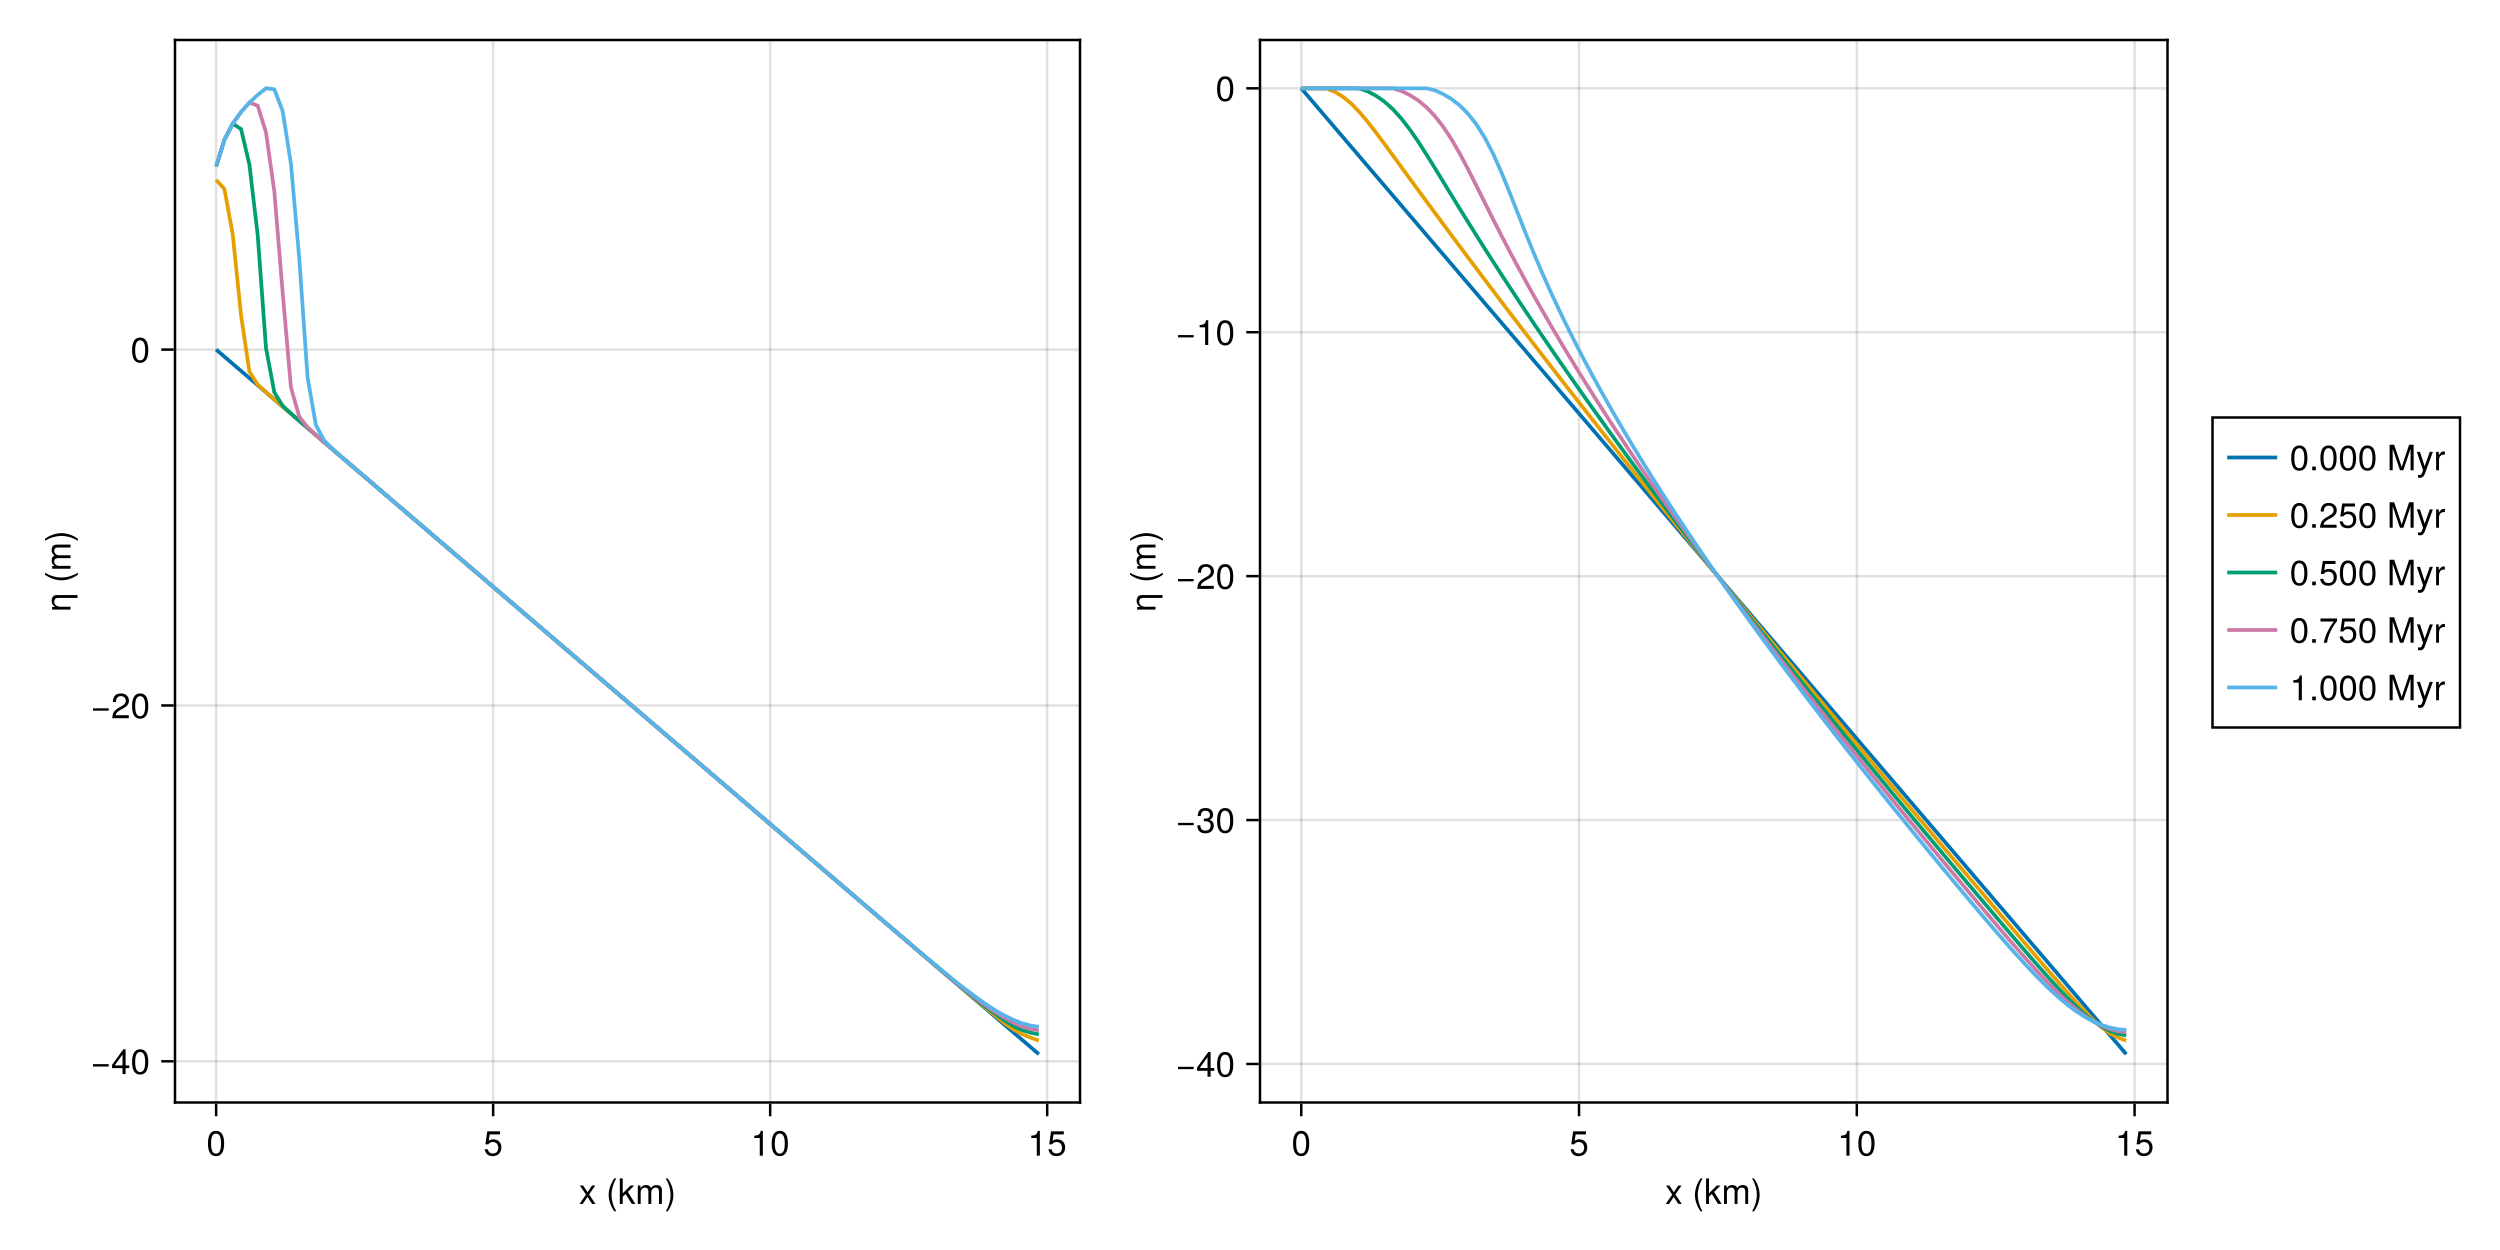 <?xml version="1.0" encoding="UTF-8"?>
<svg xmlns="http://www.w3.org/2000/svg" xmlns:xlink="http://www.w3.org/1999/xlink" width="1000" height="500" viewBox="0 0 1000 500">
<defs>
<g>
<g id="glyph-0-0-282a0e87">
<path d="M 6.625 0 C 6.625 0 5.266 0 5.266 0 C 5.266 0 3.438 -2.812 3.438 -2.812 C 3.438 -2.812 1.562 0 1.562 0 C 1.562 0 0.234 0 0.234 0 C 0.234 0 2.828 -3.734 2.828 -3.734 C 2.828 -3.734 0.375 -7.344 0.375 -7.344 C 0.375 -7.344 1.703 -7.344 1.703 -7.344 C 1.703 -7.344 3.469 -4.672 3.469 -4.672 C 3.469 -4.672 5.234 -7.344 5.234 -7.344 C 5.234 -7.344 6.547 -7.344 6.547 -7.344 C 6.547 -7.344 4.094 -3.797 4.094 -3.797 C 4.094 -3.797 6.625 0 6.625 0 Z M 6.625 0 "/>
</g>
<g id="glyph-0-1-282a0e87">
<path d="M 4.078 2.969 C 4.078 2.969 3.297 2.969 3.297 2.969 C 1.906 1.141 1.016 -1.406 1.016 -3.625 C 1.016 -5.828 1.906 -8.375 3.297 -10.203 C 3.297 -10.203 4.078 -10.203 4.078 -10.203 C 2.844 -8.219 2.156 -5.859 2.156 -3.625 C 2.156 -1.391 2.844 0.969 4.078 2.969 Z M 4.078 2.969 "/>
</g>
<g id="glyph-0-2-282a0e87">
<path d="M 10.641 0 C 10.641 0 9.484 0 9.484 0 C 9.484 0 9.484 -5.047 9.484 -5.047 C 9.484 -5.984 8.984 -6.531 8.141 -6.531 C 7.188 -6.531 6.391 -5.672 6.391 -4.609 C 6.391 -4.609 6.391 0 6.391 0 C 6.391 0 5.234 0 5.234 0 C 5.234 0 5.234 -5.047 5.234 -5.047 C 5.234 -5.984 4.75 -6.531 3.875 -6.531 C 2.922 -6.531 2.156 -5.672 2.156 -4.609 C 2.156 -4.609 2.156 0 2.156 0 C 2.156 0 1 0 1 0 C 1 0 1 -7.344 1 -7.344 C 1 -7.344 2.062 -7.344 2.062 -7.344 C 2.062 -7.344 2.062 -6.297 2.062 -6.297 C 2.688 -7.188 3.328 -7.547 4.312 -7.547 C 5.266 -7.547 5.859 -7.203 6.281 -6.422 C 6.969 -7.25 7.562 -7.547 8.547 -7.547 C 9.906 -7.547 10.641 -6.812 10.641 -5.5 C 10.641 -5.5 10.641 0 10.641 0 Z M 10.641 0 "/>
</g>
<g id="glyph-1-0-282a0e87">
</g>
<g id="glyph-1-1-282a0e87">
<path d="M 4.078 2.969 C 4.078 2.969 3.297 2.969 3.297 2.969 C 1.906 1.141 1.016 -1.406 1.016 -3.625 C 1.016 -5.828 1.906 -8.375 3.297 -10.203 C 3.297 -10.203 4.078 -10.203 4.078 -10.203 C 2.844 -8.219 2.156 -5.859 2.156 -3.625 C 2.156 -1.391 2.844 0.969 4.078 2.969 Z M 4.078 2.969 "/>
</g>
<g id="glyph-1-2-282a0e87">
<path d="M 7.031 0 C 7.031 0 5.594 0 5.594 0 C 5.594 0 3.109 -3.969 3.109 -3.969 C 3.109 -3.969 1.969 -2.859 1.969 -2.859 C 1.969 -2.859 1.969 0 1.969 0 C 1.969 0 0.812 0 0.812 0 C 0.812 0 0.812 -10.203 0.812 -10.203 C 0.812 -10.203 1.969 -10.203 1.969 -10.203 C 1.969 -10.203 1.969 -4.234 1.969 -4.234 C 1.969 -4.234 5.078 -7.344 5.078 -7.344 C 5.078 -7.344 6.578 -7.344 6.578 -7.344 C 6.578 -7.344 4.031 -4.797 4.031 -4.797 C 4.031 -4.797 7.031 0 7.031 0 Z M 7.031 0 "/>
</g>
<g id="glyph-1-3-282a0e87">
<path d="M 10.641 0 C 10.641 0 9.484 0 9.484 0 C 9.484 0 9.484 -5.047 9.484 -5.047 C 9.484 -5.984 8.984 -6.531 8.141 -6.531 C 7.188 -6.531 6.391 -5.672 6.391 -4.609 C 6.391 -4.609 6.391 0 6.391 0 C 6.391 0 5.234 0 5.234 0 C 5.234 0 5.234 -5.047 5.234 -5.047 C 5.234 -5.984 4.75 -6.531 3.875 -6.531 C 2.922 -6.531 2.156 -5.672 2.156 -4.609 C 2.156 -4.609 2.156 0 2.156 0 C 2.156 0 1 0 1 0 C 1 0 1 -7.344 1 -7.344 C 1 -7.344 2.062 -7.344 2.062 -7.344 C 2.062 -7.344 2.062 -6.297 2.062 -6.297 C 2.688 -7.188 3.328 -7.547 4.312 -7.547 C 5.266 -7.547 5.859 -7.203 6.281 -6.422 C 6.969 -7.25 7.562 -7.547 8.547 -7.547 C 9.906 -7.547 10.641 -6.812 10.641 -5.5 C 10.641 -5.5 10.641 0 10.641 0 Z M 10.641 0 "/>
</g>
<g id="glyph-1-4-282a0e87">
<path d="M 7.219 -3.031 C 7.219 -3.031 0.953 -3.031 0.953 -3.031 C 0.953 -3.031 0.953 -3.969 0.953 -3.969 C 0.953 -3.969 7.219 -3.969 7.219 -3.969 C 7.219 -3.969 7.219 -3.031 7.219 -3.031 Z M 7.219 -3.031 "/>
</g>
<g id="glyph-1-5-282a0e87">
<path d="M 7.094 -4.781 C 7.094 -1.516 5.953 0.203 3.844 0.203 C 1.719 0.203 0.609 -1.516 0.609 -4.859 C 0.609 -8.188 1.703 -9.922 3.844 -9.922 C 6 -9.922 7.094 -8.219 7.094 -4.781 Z M 5.844 -4.891 C 5.844 -7.547 5.188 -8.828 3.844 -8.828 C 2.516 -8.828 1.859 -7.562 1.859 -4.844 C 1.859 -2.125 2.516 -0.812 3.828 -0.812 C 5.188 -0.812 5.844 -2.078 5.844 -4.891 Z M 5.844 -4.891 "/>
</g>
<g id="glyph-1-6-282a0e87">
<path d="M 10.656 0 C 10.656 0 9.422 0 9.422 0 C 9.422 0 9.422 -8.547 9.422 -8.547 C 9.422 -8.547 6.547 0 6.547 0 C 6.547 0 5.188 0 5.188 0 C 5.188 0 2.281 -8.547 2.281 -8.547 C 2.281 -8.547 2.281 0 2.281 0 C 2.281 0 1.047 0 1.047 0 C 1.047 0 1.047 -10.203 1.047 -10.203 C 1.047 -10.203 2.859 -10.203 2.859 -10.203 C 2.859 -10.203 5.875 -1.312 5.875 -1.312 C 5.875 -1.312 8.844 -10.203 8.844 -10.203 C 8.844 -10.203 10.656 -10.203 10.656 -10.203 C 10.656 -10.203 10.656 0 10.656 0 Z M 10.656 0 "/>
</g>
<g id="glyph-1-7-282a0e87">
<path d="M 6.688 -7.344 C 6.688 -7.344 3.438 1.547 3.438 1.547 C 3.031 2.594 2.359 3.047 1.547 3.047 C 1.234 3.047 1 3 0.75 2.875 C 0.75 2.875 0.75 1.812 0.75 1.812 C 1.016 1.875 1.203 1.906 1.375 1.906 C 1.875 1.906 2.109 1.703 2.312 1.188 C 2.312 1.188 2.766 0.031 2.766 0.031 C 2.766 0.031 0.281 -7.344 0.281 -7.344 C 0.281 -7.344 1.531 -7.344 1.531 -7.344 C 1.531 -7.344 3.406 -1.625 3.406 -1.625 C 3.406 -1.625 5.438 -7.344 5.438 -7.344 C 5.438 -7.344 6.688 -7.344 6.688 -7.344 Z M 6.688 -7.344 "/>
</g>
<g id="glyph-1-8-282a0e87">
<path d="M 4.5 -6.312 C 2.688 -6.281 2.141 -5.453 2.141 -3.812 C 2.141 -3.812 2.141 0 2.141 0 C 2.141 0 0.984 0 0.984 0 C 0.984 0 0.984 -7.344 0.984 -7.344 C 0.984 -7.344 2.047 -7.344 2.047 -7.344 C 2.047 -7.344 2.047 -6 2.047 -6 C 2.719 -7.094 3.297 -7.547 4.047 -7.547 C 4.203 -7.547 4.297 -7.531 4.5 -7.5 C 4.5 -7.5 4.5 -6.312 4.5 -6.312 Z M 4.5 -6.312 "/>
</g>
<g id="glyph-2-0-282a0e87">
<path d="M 7.031 0 C 7.031 0 5.594 0 5.594 0 C 5.594 0 3.109 -3.969 3.109 -3.969 C 3.109 -3.969 1.969 -2.859 1.969 -2.859 C 1.969 -2.859 1.969 0 1.969 0 C 1.969 0 0.812 0 0.812 0 C 0.812 0 0.812 -10.203 0.812 -10.203 C 0.812 -10.203 1.969 -10.203 1.969 -10.203 C 1.969 -10.203 1.969 -4.234 1.969 -4.234 C 1.969 -4.234 5.078 -7.344 5.078 -7.344 C 5.078 -7.344 6.578 -7.344 6.578 -7.344 C 6.578 -7.344 4.031 -4.797 4.031 -4.797 C 4.031 -4.797 7.031 0 7.031 0 Z M 7.031 0 "/>
</g>
<g id="glyph-3-0-282a0e87">
<path d="M 3.578 -3.609 C 3.578 -1.406 2.703 1.141 1.297 2.969 C 1.297 2.969 0.531 2.969 0.531 2.969 C 1.766 0.984 2.453 -1.391 2.453 -3.609 C 2.453 -5.859 1.766 -8.203 0.531 -10.203 C 0.531 -10.203 1.297 -10.203 1.297 -10.203 C 2.703 -8.375 3.578 -5.828 3.578 -3.609 Z M 3.578 -3.609 "/>
</g>
<g id="glyph-3-1-282a0e87">
<path d="M 7.281 -2.375 C 7.281 -2.375 5.812 -2.375 5.812 -2.375 C 5.812 -2.375 5.812 0 5.812 0 C 5.812 0 4.578 0 4.578 0 C 4.578 0 4.578 -2.375 4.578 -2.375 C 4.578 -2.375 0.391 -2.375 0.391 -2.375 C 0.391 -2.375 0.391 -3.688 0.391 -3.688 C 0.391 -3.688 4.906 -9.922 4.906 -9.922 C 4.906 -9.922 5.812 -9.922 5.812 -9.922 C 5.812 -9.922 5.812 -3.484 5.812 -3.484 C 5.812 -3.484 7.281 -3.484 7.281 -3.484 C 7.281 -3.484 7.281 -2.375 7.281 -2.375 Z M 4.578 -3.484 C 4.578 -3.484 4.578 -7.828 4.578 -7.828 C 4.578 -7.828 1.469 -3.484 1.469 -3.484 C 1.469 -3.484 4.578 -3.484 4.578 -3.484 Z M 4.578 -3.484 "/>
</g>
<g id="glyph-3-2-282a0e87">
<path d="M 7.078 -2.891 C 7.078 -1.016 5.766 0.203 3.719 0.203 C 1.688 0.203 0.609 -0.781 0.453 -3 C 0.453 -3 1.688 -3 1.688 -3 C 1.766 -1.547 2.422 -0.875 3.766 -0.875 C 5.047 -0.875 5.828 -1.625 5.828 -2.875 C 5.828 -3.969 5.125 -4.625 3.766 -4.625 C 3.766 -4.625 3.094 -4.625 3.094 -4.625 C 3.094 -4.625 3.094 -5.656 3.094 -5.656 C 5.062 -5.656 5.531 -6.094 5.531 -7.156 C 5.531 -8.203 4.875 -8.844 3.781 -8.844 C 2.516 -8.844 1.922 -8.188 1.891 -6.719 C 1.891 -6.719 0.656 -6.719 0.656 -6.719 C 0.703 -8.828 1.766 -9.922 3.766 -9.922 C 5.656 -9.922 6.797 -8.906 6.797 -7.203 C 6.797 -6.203 6.328 -5.562 5.406 -5.188 C 6.594 -4.781 7.078 -4.094 7.078 -2.891 Z M 7.078 -2.891 "/>
</g>
<g id="glyph-3-3-282a0e87">
<path d="M 7.156 -7.016 C 7.156 -5.797 6.438 -4.766 5.047 -4.016 C 5.047 -4.016 3.656 -3.266 3.656 -3.266 C 2.438 -2.547 1.984 -2.031 1.859 -1.219 C 1.859 -1.219 7.078 -1.219 7.078 -1.219 C 7.078 -1.219 7.078 0 7.078 0 C 7.078 0 0.469 0 0.469 0 C 0.594 -2.188 1.188 -3.125 3.266 -4.297 C 3.266 -4.297 4.547 -5.031 4.547 -5.031 C 5.438 -5.531 5.891 -6.203 5.891 -6.984 C 5.891 -8.047 5.047 -8.844 3.938 -8.844 C 2.719 -8.844 2.031 -8.141 1.938 -6.484 C 1.938 -6.484 0.703 -6.484 0.703 -6.484 C 0.766 -8.891 1.953 -9.922 3.969 -9.922 C 5.859 -9.922 7.156 -8.688 7.156 -7.016 Z M 7.156 -7.016 "/>
</g>
<g id="glyph-3-4-282a0e87">
<path d="M 4.859 0 C 4.859 0 3.625 0 3.625 0 C 3.625 0 3.625 -7.062 3.625 -7.062 C 3.625 -7.062 1.422 -7.062 1.422 -7.062 C 1.422 -7.062 1.422 -7.953 1.422 -7.953 C 3.328 -8.188 3.609 -8.406 4.047 -9.922 C 4.047 -9.922 4.859 -9.922 4.859 -9.922 C 4.859 -9.922 4.859 0 4.859 0 Z M 4.859 0 "/>
</g>
<g id="glyph-4-0-282a0e87">
<path d="M 7.094 -4.781 C 7.094 -1.516 5.953 0.203 3.844 0.203 C 1.719 0.203 0.609 -1.516 0.609 -4.859 C 0.609 -8.188 1.703 -9.922 3.844 -9.922 C 6 -9.922 7.094 -8.219 7.094 -4.781 Z M 5.844 -4.891 C 5.844 -7.547 5.188 -8.828 3.844 -8.828 C 2.516 -8.828 1.859 -7.562 1.859 -4.844 C 1.859 -2.125 2.516 -0.812 3.828 -0.812 C 5.188 -0.812 5.844 -2.078 5.844 -4.891 Z M 5.844 -4.891 "/>
</g>
<g id="glyph-5-0-282a0e87">
<path d="M 7.188 -3.297 C 7.188 -1.188 5.781 0.203 3.781 0.203 C 2.016 0.203 0.891 -0.578 0.484 -2.547 C 0.484 -2.547 1.719 -2.547 1.719 -2.547 C 2.016 -1.422 2.672 -0.875 3.75 -0.875 C 5.094 -0.875 5.922 -1.688 5.922 -3.125 C 5.922 -4.594 5.078 -5.453 3.75 -5.453 C 2.984 -5.453 2.5 -5.203 1.938 -4.516 C 1.938 -4.516 0.797 -4.516 0.797 -4.516 C 0.797 -4.516 1.547 -9.719 1.547 -9.719 C 1.547 -9.719 6.656 -9.719 6.656 -9.719 C 6.656 -9.719 6.656 -8.5 6.656 -8.5 C 6.656 -8.5 2.531 -8.5 2.531 -8.5 C 2.531 -8.5 2.141 -5.938 2.141 -5.938 C 2.719 -6.359 3.281 -6.531 3.969 -6.531 C 5.875 -6.531 7.188 -5.25 7.188 -3.297 Z M 7.188 -3.297 "/>
</g>
<g id="glyph-6-0-282a0e87">
<path d="M 4.859 0 C 4.859 0 3.625 0 3.625 0 C 3.625 0 3.625 -7.062 3.625 -7.062 C 3.625 -7.062 1.422 -7.062 1.422 -7.062 C 1.422 -7.062 1.422 -7.953 1.422 -7.953 C 3.328 -8.188 3.609 -8.406 4.047 -9.922 C 4.047 -9.922 4.859 -9.922 4.859 -9.922 C 4.859 -9.922 4.859 0 4.859 0 Z M 4.859 0 "/>
</g>
<g id="glyph-6-1-282a0e87">
<path d="M 7.094 -4.781 C 7.094 -1.516 5.953 0.203 3.844 0.203 C 1.719 0.203 0.609 -1.516 0.609 -4.859 C 0.609 -8.188 1.703 -9.922 3.844 -9.922 C 6 -9.922 7.094 -8.219 7.094 -4.781 Z M 5.844 -4.891 C 5.844 -7.547 5.188 -8.828 3.844 -8.828 C 2.516 -8.828 1.859 -7.562 1.859 -4.844 C 1.859 -2.125 2.516 -0.812 3.828 -0.812 C 5.188 -0.812 5.844 -2.078 5.844 -4.891 Z M 5.844 -4.891 "/>
</g>
<g id="glyph-6-2-282a0e87">
<path d="M 7.188 -3.297 C 7.188 -1.188 5.781 0.203 3.781 0.203 C 2.016 0.203 0.891 -0.578 0.484 -2.547 C 0.484 -2.547 1.719 -2.547 1.719 -2.547 C 2.016 -1.422 2.672 -0.875 3.75 -0.875 C 5.094 -0.875 5.922 -1.688 5.922 -3.125 C 5.922 -4.594 5.078 -5.453 3.75 -5.453 C 2.984 -5.453 2.5 -5.203 1.938 -4.516 C 1.938 -4.516 0.797 -4.516 0.797 -4.516 C 0.797 -4.516 1.547 -9.719 1.547 -9.719 C 1.547 -9.719 6.656 -9.719 6.656 -9.719 C 6.656 -9.719 6.656 -8.5 6.656 -8.5 C 6.656 -8.5 2.531 -8.5 2.531 -8.5 C 2.531 -8.5 2.141 -5.938 2.141 -5.938 C 2.719 -6.359 3.281 -6.531 3.969 -6.531 C 5.875 -6.531 7.188 -5.25 7.188 -3.297 Z M 7.188 -3.297 "/>
</g>
<g id="glyph-6-3-282a0e87">
<path d="M 10.656 0 C 10.656 0 9.422 0 9.422 0 C 9.422 0 9.422 -8.547 9.422 -8.547 C 9.422 -8.547 6.547 0 6.547 0 C 6.547 0 5.188 0 5.188 0 C 5.188 0 2.281 -8.547 2.281 -8.547 C 2.281 -8.547 2.281 0 2.281 0 C 2.281 0 1.047 0 1.047 0 C 1.047 0 1.047 -10.203 1.047 -10.203 C 1.047 -10.203 2.859 -10.203 2.859 -10.203 C 2.859 -10.203 5.875 -1.312 5.875 -1.312 C 5.875 -1.312 8.844 -10.203 8.844 -10.203 C 8.844 -10.203 10.656 -10.203 10.656 -10.203 C 10.656 -10.203 10.656 0 10.656 0 Z M 10.656 0 "/>
</g>
<g id="glyph-6-4-282a0e87">
<path d="M 6.688 -7.344 C 6.688 -7.344 3.438 1.547 3.438 1.547 C 3.031 2.594 2.359 3.047 1.547 3.047 C 1.234 3.047 1 3 0.75 2.875 C 0.75 2.875 0.75 1.812 0.75 1.812 C 1.016 1.875 1.203 1.906 1.375 1.906 C 1.875 1.906 2.109 1.703 2.312 1.188 C 2.312 1.188 2.766 0.031 2.766 0.031 C 2.766 0.031 0.281 -7.344 0.281 -7.344 C 0.281 -7.344 1.531 -7.344 1.531 -7.344 C 1.531 -7.344 3.406 -1.625 3.406 -1.625 C 3.406 -1.625 5.438 -7.344 5.438 -7.344 C 5.438 -7.344 6.688 -7.344 6.688 -7.344 Z M 6.688 -7.344 "/>
</g>
<g id="glyph-6-5-282a0e87">
<path d="M 4.5 -6.312 C 2.688 -6.281 2.141 -5.453 2.141 -3.812 C 2.141 -3.812 2.141 0 2.141 0 C 2.141 0 0.984 0 0.984 0 C 0.984 0 0.984 -7.344 0.984 -7.344 C 0.984 -7.344 2.047 -7.344 2.047 -7.344 C 2.047 -7.344 2.047 -6 2.047 -6 C 2.719 -7.094 3.297 -7.547 4.047 -7.547 C 4.203 -7.547 4.297 -7.531 4.5 -7.5 C 4.5 -7.5 4.5 -6.312 4.5 -6.312 Z M 4.5 -6.312 "/>
</g>
<g id="glyph-7-0-282a0e87">
<path d="M 2.797 -6.812 C 2.797 -6.812 2.797 -5.656 2.797 -5.656 C 2.797 -5.656 -5.078 -5.656 -5.078 -5.656 C -5.969 -5.656 -6.531 -5.062 -6.531 -4.141 C -6.531 -2.953 -5.547 -2.141 -4.047 -2.141 C -4.047 -2.141 0 -2.141 0 -2.141 C 0 -2.141 0 -0.984 0 -0.984 C 0 -0.984 -7.344 -0.984 -7.344 -0.984 C -7.344 -0.984 -7.344 -2.062 -7.344 -2.062 C -7.344 -2.062 -6.109 -2.062 -6.109 -2.062 C -7.125 -2.703 -7.547 -3.406 -7.547 -4.5 C -7.547 -5.906 -6.766 -6.812 -5.547 -6.812 C -5.547 -6.812 2.797 -6.812 2.797 -6.812 Z M 2.797 -6.812 "/>
</g>
<g id="glyph-8-0-282a0e87">
</g>
<g id="glyph-9-0-282a0e87">
<path d="M 2.969 -4.078 C 2.969 -4.078 2.969 -3.297 2.969 -3.297 C 1.141 -1.906 -1.406 -1.016 -3.625 -1.016 C -5.828 -1.016 -8.375 -1.906 -10.203 -3.297 C -10.203 -3.297 -10.203 -4.078 -10.203 -4.078 C -8.219 -2.844 -5.859 -2.156 -3.625 -2.156 C -1.391 -2.156 0.969 -2.844 2.969 -4.078 Z M 2.969 -4.078 "/>
</g>
<g id="glyph-10-0-282a0e87">
<path d="M 0 -10.641 C 0 -10.641 0 -9.484 0 -9.484 C 0 -9.484 -5.047 -9.484 -5.047 -9.484 C -5.984 -9.484 -6.531 -8.984 -6.531 -8.141 C -6.531 -7.188 -5.672 -6.391 -4.609 -6.391 C -4.609 -6.391 0 -6.391 0 -6.391 C 0 -6.391 0 -5.234 0 -5.234 C 0 -5.234 -5.047 -5.234 -5.047 -5.234 C -5.984 -5.234 -6.531 -4.75 -6.531 -3.875 C -6.531 -2.922 -5.672 -2.156 -4.609 -2.156 C -4.609 -2.156 0 -2.156 0 -2.156 C 0 -2.156 0 -1 0 -1 C 0 -1 -7.344 -1 -7.344 -1 C -7.344 -1 -7.344 -2.062 -7.344 -2.062 C -7.344 -2.062 -6.297 -2.062 -6.297 -2.062 C -7.188 -2.688 -7.547 -3.328 -7.547 -4.312 C -7.547 -5.266 -7.203 -5.859 -6.422 -6.281 C -7.25 -6.969 -7.547 -7.562 -7.547 -8.547 C -7.547 -9.906 -6.812 -10.641 -5.5 -10.641 C -5.5 -10.641 0 -10.641 0 -10.641 Z M 0 -10.641 "/>
</g>
<g id="glyph-11-0-282a0e87">
<path d="M -3.609 -3.578 C -1.406 -3.578 1.141 -2.703 2.969 -1.297 C 2.969 -1.297 2.969 -0.531 2.969 -0.531 C 0.984 -1.766 -1.391 -2.453 -3.609 -2.453 C -5.859 -2.453 -8.203 -1.766 -10.203 -0.531 C -10.203 -0.531 -10.203 -1.297 -10.203 -1.297 C -8.375 -2.703 -5.828 -3.578 -3.609 -3.578 Z M -3.609 -3.578 "/>
</g>
<g id="glyph-12-0-282a0e87">
<path d="M 7.219 -3.031 C 7.219 -3.031 0.953 -3.031 0.953 -3.031 C 0.953 -3.031 0.953 -3.969 0.953 -3.969 C 0.953 -3.969 7.219 -3.969 7.219 -3.969 C 7.219 -3.969 7.219 -3.031 7.219 -3.031 Z M 7.219 -3.031 "/>
</g>
<g id="glyph-13-0-282a0e87">
<path d="M 7.281 -2.375 C 7.281 -2.375 5.812 -2.375 5.812 -2.375 C 5.812 -2.375 5.812 0 5.812 0 C 5.812 0 4.578 0 4.578 0 C 4.578 0 4.578 -2.375 4.578 -2.375 C 4.578 -2.375 0.391 -2.375 0.391 -2.375 C 0.391 -2.375 0.391 -3.688 0.391 -3.688 C 0.391 -3.688 4.906 -9.922 4.906 -9.922 C 4.906 -9.922 5.812 -9.922 5.812 -9.922 C 5.812 -9.922 5.812 -3.484 5.812 -3.484 C 5.812 -3.484 7.281 -3.484 7.281 -3.484 C 7.281 -3.484 7.281 -2.375 7.281 -2.375 Z M 4.578 -3.484 C 4.578 -3.484 4.578 -7.828 4.578 -7.828 C 4.578 -7.828 1.469 -3.484 1.469 -3.484 C 1.469 -3.484 4.578 -3.484 4.578 -3.484 Z M 4.578 -3.484 "/>
</g>
<g id="glyph-14-0-282a0e87">
<path d="M 7.219 -3.031 C 7.219 -3.031 0.953 -3.031 0.953 -3.031 C 0.953 -3.031 0.953 -3.969 0.953 -3.969 C 0.953 -3.969 7.219 -3.969 7.219 -3.969 C 7.219 -3.969 7.219 -3.031 7.219 -3.031 Z M 7.219 -3.031 "/>
</g>
<g id="glyph-15-0-282a0e87">
<path d="M 7.156 -7.016 C 7.156 -5.797 6.438 -4.766 5.047 -4.016 C 5.047 -4.016 3.656 -3.266 3.656 -3.266 C 2.438 -2.547 1.984 -2.031 1.859 -1.219 C 1.859 -1.219 7.078 -1.219 7.078 -1.219 C 7.078 -1.219 7.078 0 7.078 0 C 7.078 0 0.469 0 0.469 0 C 0.594 -2.188 1.188 -3.125 3.266 -4.297 C 3.266 -4.297 4.547 -5.031 4.547 -5.031 C 5.438 -5.531 5.891 -6.203 5.891 -6.984 C 5.891 -8.047 5.047 -8.844 3.938 -8.844 C 2.719 -8.844 2.031 -8.141 1.938 -6.484 C 1.938 -6.484 0.703 -6.484 0.703 -6.484 C 0.766 -8.891 1.953 -9.922 3.969 -9.922 C 5.859 -9.922 7.156 -8.688 7.156 -7.016 Z M 7.156 -7.016 "/>
</g>
<g id="glyph-16-0-282a0e87">
<path d="M 7.094 -4.781 C 7.094 -1.516 5.953 0.203 3.844 0.203 C 1.719 0.203 0.609 -1.516 0.609 -4.859 C 0.609 -8.188 1.703 -9.922 3.844 -9.922 C 6 -9.922 7.094 -8.219 7.094 -4.781 Z M 5.844 -4.891 C 5.844 -7.547 5.188 -8.828 3.844 -8.828 C 2.516 -8.828 1.859 -7.562 1.859 -4.844 C 1.859 -2.125 2.516 -0.812 3.828 -0.812 C 5.188 -0.812 5.844 -2.078 5.844 -4.891 Z M 5.844 -4.891 "/>
</g>
<g id="glyph-17-0-282a0e87">
<path d="M 7.094 -4.781 C 7.094 -1.516 5.953 0.203 3.844 0.203 C 1.719 0.203 0.609 -1.516 0.609 -4.859 C 0.609 -8.188 1.703 -9.922 3.844 -9.922 C 6 -9.922 7.094 -8.219 7.094 -4.781 Z M 5.844 -4.891 C 5.844 -7.547 5.188 -8.828 3.844 -8.828 C 2.516 -8.828 1.859 -7.562 1.859 -4.844 C 1.859 -2.125 2.516 -0.812 3.828 -0.812 C 5.188 -0.812 5.844 -2.078 5.844 -4.891 Z M 5.844 -4.891 "/>
</g>
<g id="glyph-18-0-282a0e87">
<path d="M 6.625 0 C 6.625 0 5.266 0 5.266 0 C 5.266 0 3.438 -2.812 3.438 -2.812 C 3.438 -2.812 1.562 0 1.562 0 C 1.562 0 0.234 0 0.234 0 C 0.234 0 2.828 -3.734 2.828 -3.734 C 2.828 -3.734 0.375 -7.344 0.375 -7.344 C 0.375 -7.344 1.703 -7.344 1.703 -7.344 C 1.703 -7.344 3.469 -4.672 3.469 -4.672 C 3.469 -4.672 5.234 -7.344 5.234 -7.344 C 5.234 -7.344 6.547 -7.344 6.547 -7.344 C 6.547 -7.344 4.094 -3.797 4.094 -3.797 C 4.094 -3.797 6.625 0 6.625 0 Z M 6.625 0 "/>
</g>
<g id="glyph-18-1-282a0e87">
<path d="M 3.578 -3.609 C 3.578 -1.406 2.703 1.141 1.297 2.969 C 1.297 2.969 0.531 2.969 0.531 2.969 C 1.766 0.984 2.453 -1.391 2.453 -3.609 C 2.453 -5.859 1.766 -8.203 0.531 -10.203 C 0.531 -10.203 1.297 -10.203 1.297 -10.203 C 2.703 -8.375 3.578 -5.828 3.578 -3.609 Z M 3.578 -3.609 "/>
</g>
<g id="glyph-18-2-282a0e87">
<path d="M 2.672 0 C 2.672 0 1.219 0 1.219 0 C 1.219 0 1.219 -1.453 1.219 -1.453 C 1.219 -1.453 2.672 -1.453 2.672 -1.453 C 2.672 -1.453 2.672 0 2.672 0 Z M 2.672 0 "/>
</g>
<g id="glyph-19-0-282a0e87">
<path d="M 4.859 0 C 4.859 0 3.625 0 3.625 0 C 3.625 0 3.625 -7.062 3.625 -7.062 C 3.625 -7.062 1.422 -7.062 1.422 -7.062 C 1.422 -7.062 1.422 -7.953 1.422 -7.953 C 3.328 -8.188 3.609 -8.406 4.047 -9.922 C 4.047 -9.922 4.859 -9.922 4.859 -9.922 C 4.859 -9.922 4.859 0 4.859 0 Z M 4.859 0 "/>
</g>
<g id="glyph-19-1-282a0e87">
<path d="M 2.672 0 C 2.672 0 1.219 0 1.219 0 C 1.219 0 1.219 -1.453 1.219 -1.453 C 1.219 -1.453 2.672 -1.453 2.672 -1.453 C 2.672 -1.453 2.672 0 2.672 0 Z M 2.672 0 "/>
</g>
<g id="glyph-20-0-282a0e87">
<path d="M 2.797 -6.812 C 2.797 -6.812 2.797 -5.656 2.797 -5.656 C 2.797 -5.656 -5.078 -5.656 -5.078 -5.656 C -5.969 -5.656 -6.531 -5.062 -6.531 -4.141 C -6.531 -2.953 -5.547 -2.141 -4.047 -2.141 C -4.047 -2.141 0 -2.141 0 -2.141 C 0 -2.141 0 -0.984 0 -0.984 C 0 -0.984 -7.344 -0.984 -7.344 -0.984 C -7.344 -0.984 -7.344 -2.062 -7.344 -2.062 C -7.344 -2.062 -6.109 -2.062 -6.109 -2.062 C -7.125 -2.703 -7.547 -3.406 -7.547 -4.5 C -7.547 -5.906 -6.766 -6.812 -5.547 -6.812 C -5.547 -6.812 2.797 -6.812 2.797 -6.812 Z M 2.797 -6.812 "/>
</g>
<g id="glyph-20-1-282a0e87">
<path d="M -3.609 -3.578 C -1.406 -3.578 1.141 -2.703 2.969 -1.297 C 2.969 -1.297 2.969 -0.531 2.969 -0.531 C 0.984 -1.766 -1.391 -2.453 -3.609 -2.453 C -5.859 -2.453 -8.203 -1.766 -10.203 -0.531 C -10.203 -0.531 -10.203 -1.297 -10.203 -1.297 C -8.375 -2.703 -5.828 -3.578 -3.609 -3.578 Z M -3.609 -3.578 "/>
</g>
<g id="glyph-21-0-282a0e87">
</g>
<g id="glyph-22-0-282a0e87">
<path d="M 2.969 -4.078 C 2.969 -4.078 2.969 -3.297 2.969 -3.297 C 1.141 -1.906 -1.406 -1.016 -3.625 -1.016 C -5.828 -1.016 -8.375 -1.906 -10.203 -3.297 C -10.203 -3.297 -10.203 -4.078 -10.203 -4.078 C -8.219 -2.844 -5.859 -2.156 -3.625 -2.156 C -1.391 -2.156 0.969 -2.844 2.969 -4.078 Z M 2.969 -4.078 "/>
</g>
<g id="glyph-23-0-282a0e87">
<path d="M 0 -10.641 C 0 -10.641 0 -9.484 0 -9.484 C 0 -9.484 -5.047 -9.484 -5.047 -9.484 C -5.984 -9.484 -6.531 -8.984 -6.531 -8.141 C -6.531 -7.188 -5.672 -6.391 -4.609 -6.391 C -4.609 -6.391 0 -6.391 0 -6.391 C 0 -6.391 0 -5.234 0 -5.234 C 0 -5.234 -5.047 -5.234 -5.047 -5.234 C -5.984 -5.234 -6.531 -4.75 -6.531 -3.875 C -6.531 -2.922 -5.672 -2.156 -4.609 -2.156 C -4.609 -2.156 0 -2.156 0 -2.156 C 0 -2.156 0 -1 0 -1 C 0 -1 -7.344 -1 -7.344 -1 C -7.344 -1 -7.344 -2.062 -7.344 -2.062 C -7.344 -2.062 -6.297 -2.062 -6.297 -2.062 C -7.188 -2.688 -7.547 -3.328 -7.547 -4.312 C -7.547 -5.266 -7.203 -5.859 -6.422 -6.281 C -7.25 -6.969 -7.547 -7.562 -7.547 -8.547 C -7.547 -9.906 -6.812 -10.641 -5.5 -10.641 C -5.5 -10.641 0 -10.641 0 -10.641 Z M 0 -10.641 "/>
</g>
<g id="glyph-24-0-282a0e87">
<path d="M 7.094 -4.781 C 7.094 -1.516 5.953 0.203 3.844 0.203 C 1.719 0.203 0.609 -1.516 0.609 -4.859 C 0.609 -8.188 1.703 -9.922 3.844 -9.922 C 6 -9.922 7.094 -8.219 7.094 -4.781 Z M 5.844 -4.891 C 5.844 -7.547 5.188 -8.828 3.844 -8.828 C 2.516 -8.828 1.859 -7.562 1.859 -4.844 C 1.859 -2.125 2.516 -0.812 3.828 -0.812 C 5.188 -0.812 5.844 -2.078 5.844 -4.891 Z M 5.844 -4.891 "/>
</g>
<g id="glyph-25-0-282a0e87">
<path d="M 7.094 -4.781 C 7.094 -1.516 5.953 0.203 3.844 0.203 C 1.719 0.203 0.609 -1.516 0.609 -4.859 C 0.609 -8.188 1.703 -9.922 3.844 -9.922 C 6 -9.922 7.094 -8.219 7.094 -4.781 Z M 5.844 -4.891 C 5.844 -7.547 5.188 -8.828 3.844 -8.828 C 2.516 -8.828 1.859 -7.562 1.859 -4.844 C 1.859 -2.125 2.516 -0.812 3.828 -0.812 C 5.188 -0.812 5.844 -2.078 5.844 -4.891 Z M 5.844 -4.891 "/>
</g>
<g id="glyph-25-1-282a0e87">
</g>
<g id="glyph-26-0-282a0e87">
<path d="M 7.094 -4.781 C 7.094 -1.516 5.953 0.203 3.844 0.203 C 1.719 0.203 0.609 -1.516 0.609 -4.859 C 0.609 -8.188 1.703 -9.922 3.844 -9.922 C 6 -9.922 7.094 -8.219 7.094 -4.781 Z M 5.844 -4.891 C 5.844 -7.547 5.188 -8.828 3.844 -8.828 C 2.516 -8.828 1.859 -7.562 1.859 -4.844 C 1.859 -2.125 2.516 -0.812 3.828 -0.812 C 5.188 -0.812 5.844 -2.078 5.844 -4.891 Z M 5.844 -4.891 "/>
</g>
<g id="glyph-26-1-282a0e87">
<path d="M 7.188 -3.297 C 7.188 -1.188 5.781 0.203 3.781 0.203 C 2.016 0.203 0.891 -0.578 0.484 -2.547 C 0.484 -2.547 1.719 -2.547 1.719 -2.547 C 2.016 -1.422 2.672 -0.875 3.75 -0.875 C 5.094 -0.875 5.922 -1.688 5.922 -3.125 C 5.922 -4.594 5.078 -5.453 3.75 -5.453 C 2.984 -5.453 2.5 -5.203 1.938 -4.516 C 1.938 -4.516 0.797 -4.516 0.797 -4.516 C 0.797 -4.516 1.547 -9.719 1.547 -9.719 C 1.547 -9.719 6.656 -9.719 6.656 -9.719 C 6.656 -9.719 6.656 -8.5 6.656 -8.5 C 6.656 -8.5 2.531 -8.5 2.531 -8.5 C 2.531 -8.5 2.141 -5.938 2.141 -5.938 C 2.719 -6.359 3.281 -6.531 3.969 -6.531 C 5.875 -6.531 7.188 -5.25 7.188 -3.297 Z M 7.188 -3.297 "/>
</g>
<g id="glyph-26-2-282a0e87">
<path d="M 10.656 0 C 10.656 0 9.422 0 9.422 0 C 9.422 0 9.422 -8.547 9.422 -8.547 C 9.422 -8.547 6.547 0 6.547 0 C 6.547 0 5.188 0 5.188 0 C 5.188 0 2.281 -8.547 2.281 -8.547 C 2.281 -8.547 2.281 0 2.281 0 C 2.281 0 1.047 0 1.047 0 C 1.047 0 1.047 -10.203 1.047 -10.203 C 1.047 -10.203 2.859 -10.203 2.859 -10.203 C 2.859 -10.203 5.875 -1.312 5.875 -1.312 C 5.875 -1.312 8.844 -10.203 8.844 -10.203 C 8.844 -10.203 10.656 -10.203 10.656 -10.203 C 10.656 -10.203 10.656 0 10.656 0 Z M 10.656 0 "/>
</g>
<g id="glyph-26-3-282a0e87">
<path d="M 6.688 -7.344 C 6.688 -7.344 3.438 1.547 3.438 1.547 C 3.031 2.594 2.359 3.047 1.547 3.047 C 1.234 3.047 1 3 0.75 2.875 C 0.75 2.875 0.75 1.812 0.75 1.812 C 1.016 1.875 1.203 1.906 1.375 1.906 C 1.875 1.906 2.109 1.703 2.312 1.188 C 2.312 1.188 2.766 0.031 2.766 0.031 C 2.766 0.031 0.281 -7.344 0.281 -7.344 C 0.281 -7.344 1.531 -7.344 1.531 -7.344 C 1.531 -7.344 3.406 -1.625 3.406 -1.625 C 3.406 -1.625 5.438 -7.344 5.438 -7.344 C 5.438 -7.344 6.688 -7.344 6.688 -7.344 Z M 6.688 -7.344 "/>
</g>
<g id="glyph-26-4-282a0e87">
<path d="M 4.5 -6.312 C 2.688 -6.281 2.141 -5.453 2.141 -3.812 C 2.141 -3.812 2.141 0 2.141 0 C 2.141 0 0.984 0 0.984 0 C 0.984 0 0.984 -7.344 0.984 -7.344 C 0.984 -7.344 2.047 -7.344 2.047 -7.344 C 2.047 -7.344 2.047 -6 2.047 -6 C 2.719 -7.094 3.297 -7.547 4.047 -7.547 C 4.203 -7.547 4.297 -7.531 4.5 -7.5 C 4.5 -7.5 4.5 -6.312 4.5 -6.312 Z M 4.5 -6.312 "/>
</g>
<g id="glyph-27-0-282a0e87">
<path d="M 2.672 0 C 2.672 0 1.219 0 1.219 0 C 1.219 0 1.219 -1.453 1.219 -1.453 C 1.219 -1.453 2.672 -1.453 2.672 -1.453 C 2.672 -1.453 2.672 0 2.672 0 Z M 2.672 0 "/>
</g>
<g id="glyph-28-0-282a0e87">
<path d="M 7.156 -7.016 C 7.156 -5.797 6.438 -4.766 5.047 -4.016 C 5.047 -4.016 3.656 -3.266 3.656 -3.266 C 2.438 -2.547 1.984 -2.031 1.859 -1.219 C 1.859 -1.219 7.078 -1.219 7.078 -1.219 C 7.078 -1.219 7.078 0 7.078 0 C 7.078 0 0.469 0 0.469 0 C 0.594 -2.188 1.188 -3.125 3.266 -4.297 C 3.266 -4.297 4.547 -5.031 4.547 -5.031 C 5.438 -5.531 5.891 -6.203 5.891 -6.984 C 5.891 -8.047 5.047 -8.844 3.938 -8.844 C 2.719 -8.844 2.031 -8.141 1.938 -6.484 C 1.938 -6.484 0.703 -6.484 0.703 -6.484 C 0.766 -8.891 1.953 -9.922 3.969 -9.922 C 5.859 -9.922 7.156 -8.688 7.156 -7.016 Z M 7.156 -7.016 "/>
</g>
<g id="glyph-28-1-282a0e87">
</g>
<g id="glyph-29-0-282a0e87">
<path d="M 7.094 -4.781 C 7.094 -1.516 5.953 0.203 3.844 0.203 C 1.719 0.203 0.609 -1.516 0.609 -4.859 C 0.609 -8.188 1.703 -9.922 3.844 -9.922 C 6 -9.922 7.094 -8.219 7.094 -4.781 Z M 5.844 -4.891 C 5.844 -7.547 5.188 -8.828 3.844 -8.828 C 2.516 -8.828 1.859 -7.562 1.859 -4.844 C 1.859 -2.125 2.516 -0.812 3.828 -0.812 C 5.188 -0.812 5.844 -2.078 5.844 -4.891 Z M 5.844 -4.891 "/>
</g>
<g id="glyph-29-1-282a0e87">
<path d="M 10.656 0 C 10.656 0 9.422 0 9.422 0 C 9.422 0 9.422 -8.547 9.422 -8.547 C 9.422 -8.547 6.547 0 6.547 0 C 6.547 0 5.188 0 5.188 0 C 5.188 0 2.281 -8.547 2.281 -8.547 C 2.281 -8.547 2.281 0 2.281 0 C 2.281 0 1.047 0 1.047 0 C 1.047 0 1.047 -10.203 1.047 -10.203 C 1.047 -10.203 2.859 -10.203 2.859 -10.203 C 2.859 -10.203 5.875 -1.312 5.875 -1.312 C 5.875 -1.312 8.844 -10.203 8.844 -10.203 C 8.844 -10.203 10.656 -10.203 10.656 -10.203 C 10.656 -10.203 10.656 0 10.656 0 Z M 10.656 0 "/>
</g>
<g id="glyph-29-2-282a0e87">
<path d="M 6.688 -7.344 C 6.688 -7.344 3.438 1.547 3.438 1.547 C 3.031 2.594 2.359 3.047 1.547 3.047 C 1.234 3.047 1 3 0.75 2.875 C 0.75 2.875 0.75 1.812 0.75 1.812 C 1.016 1.875 1.203 1.906 1.375 1.906 C 1.875 1.906 2.109 1.703 2.312 1.188 C 2.312 1.188 2.766 0.031 2.766 0.031 C 2.766 0.031 0.281 -7.344 0.281 -7.344 C 0.281 -7.344 1.531 -7.344 1.531 -7.344 C 1.531 -7.344 3.406 -1.625 3.406 -1.625 C 3.406 -1.625 5.438 -7.344 5.438 -7.344 C 5.438 -7.344 6.688 -7.344 6.688 -7.344 Z M 6.688 -7.344 "/>
</g>
<g id="glyph-29-3-282a0e87">
<path d="M 4.5 -6.312 C 2.688 -6.281 2.141 -5.453 2.141 -3.812 C 2.141 -3.812 2.141 0 2.141 0 C 2.141 0 0.984 0 0.984 0 C 0.984 0 0.984 -7.344 0.984 -7.344 C 0.984 -7.344 2.047 -7.344 2.047 -7.344 C 2.047 -7.344 2.047 -6 2.047 -6 C 2.719 -7.094 3.297 -7.547 4.047 -7.547 C 4.203 -7.547 4.297 -7.531 4.5 -7.5 C 4.5 -7.5 4.5 -6.312 4.5 -6.312 Z M 4.5 -6.312 "/>
</g>
<g id="glyph-30-0-282a0e87">
<path d="M 2.672 0 C 2.672 0 1.219 0 1.219 0 C 1.219 0 1.219 -1.453 1.219 -1.453 C 1.219 -1.453 2.672 -1.453 2.672 -1.453 C 2.672 -1.453 2.672 0 2.672 0 Z M 2.672 0 "/>
</g>
<g id="glyph-31-0-282a0e87">
<path d="M 7.188 -3.297 C 7.188 -1.188 5.781 0.203 3.781 0.203 C 2.016 0.203 0.891 -0.578 0.484 -2.547 C 0.484 -2.547 1.719 -2.547 1.719 -2.547 C 2.016 -1.422 2.672 -0.875 3.75 -0.875 C 5.094 -0.875 5.922 -1.688 5.922 -3.125 C 5.922 -4.594 5.078 -5.453 3.75 -5.453 C 2.984 -5.453 2.5 -5.203 1.938 -4.516 C 1.938 -4.516 0.797 -4.516 0.797 -4.516 C 0.797 -4.516 1.547 -9.719 1.547 -9.719 C 1.547 -9.719 6.656 -9.719 6.656 -9.719 C 6.656 -9.719 6.656 -8.5 6.656 -8.5 C 6.656 -8.5 2.531 -8.5 2.531 -8.5 C 2.531 -8.5 2.141 -5.938 2.141 -5.938 C 2.719 -6.359 3.281 -6.531 3.969 -6.531 C 5.875 -6.531 7.188 -5.25 7.188 -3.297 Z M 7.188 -3.297 "/>
</g>
<g id="glyph-31-1-282a0e87">
</g>
<g id="glyph-32-0-282a0e87">
<path d="M 7.094 -4.781 C 7.094 -1.516 5.953 0.203 3.844 0.203 C 1.719 0.203 0.609 -1.516 0.609 -4.859 C 0.609 -8.188 1.703 -9.922 3.844 -9.922 C 6 -9.922 7.094 -8.219 7.094 -4.781 Z M 5.844 -4.891 C 5.844 -7.547 5.188 -8.828 3.844 -8.828 C 2.516 -8.828 1.859 -7.562 1.859 -4.844 C 1.859 -2.125 2.516 -0.812 3.828 -0.812 C 5.188 -0.812 5.844 -2.078 5.844 -4.891 Z M 5.844 -4.891 "/>
</g>
<g id="glyph-32-1-282a0e87">
<path d="M 7.188 -3.297 C 7.188 -1.188 5.781 0.203 3.781 0.203 C 2.016 0.203 0.891 -0.578 0.484 -2.547 C 0.484 -2.547 1.719 -2.547 1.719 -2.547 C 2.016 -1.422 2.672 -0.875 3.75 -0.875 C 5.094 -0.875 5.922 -1.688 5.922 -3.125 C 5.922 -4.594 5.078 -5.453 3.75 -5.453 C 2.984 -5.453 2.5 -5.203 1.938 -4.516 C 1.938 -4.516 0.797 -4.516 0.797 -4.516 C 0.797 -4.516 1.547 -9.719 1.547 -9.719 C 1.547 -9.719 6.656 -9.719 6.656 -9.719 C 6.656 -9.719 6.656 -8.5 6.656 -8.5 C 6.656 -8.5 2.531 -8.5 2.531 -8.5 C 2.531 -8.5 2.141 -5.938 2.141 -5.938 C 2.719 -6.359 3.281 -6.531 3.969 -6.531 C 5.875 -6.531 7.188 -5.25 7.188 -3.297 Z M 7.188 -3.297 "/>
</g>
<g id="glyph-32-2-282a0e87">
<path d="M 10.656 0 C 10.656 0 9.422 0 9.422 0 C 9.422 0 9.422 -8.547 9.422 -8.547 C 9.422 -8.547 6.547 0 6.547 0 C 6.547 0 5.188 0 5.188 0 C 5.188 0 2.281 -8.547 2.281 -8.547 C 2.281 -8.547 2.281 0 2.281 0 C 2.281 0 1.047 0 1.047 0 C 1.047 0 1.047 -10.203 1.047 -10.203 C 1.047 -10.203 2.859 -10.203 2.859 -10.203 C 2.859 -10.203 5.875 -1.312 5.875 -1.312 C 5.875 -1.312 8.844 -10.203 8.844 -10.203 C 8.844 -10.203 10.656 -10.203 10.656 -10.203 C 10.656 -10.203 10.656 0 10.656 0 Z M 10.656 0 "/>
</g>
<g id="glyph-32-3-282a0e87">
<path d="M 6.688 -7.344 C 6.688 -7.344 3.438 1.547 3.438 1.547 C 3.031 2.594 2.359 3.047 1.547 3.047 C 1.234 3.047 1 3 0.75 2.875 C 0.75 2.875 0.75 1.812 0.75 1.812 C 1.016 1.875 1.203 1.906 1.375 1.906 C 1.875 1.906 2.109 1.703 2.312 1.188 C 2.312 1.188 2.766 0.031 2.766 0.031 C 2.766 0.031 0.281 -7.344 0.281 -7.344 C 0.281 -7.344 1.531 -7.344 1.531 -7.344 C 1.531 -7.344 3.406 -1.625 3.406 -1.625 C 3.406 -1.625 5.438 -7.344 5.438 -7.344 C 5.438 -7.344 6.688 -7.344 6.688 -7.344 Z M 6.688 -7.344 "/>
</g>
<g id="glyph-32-4-282a0e87">
<path d="M 4.5 -6.312 C 2.688 -6.281 2.141 -5.453 2.141 -3.812 C 2.141 -3.812 2.141 0 2.141 0 C 2.141 0 0.984 0 0.984 0 C 0.984 0 0.984 -7.344 0.984 -7.344 C 0.984 -7.344 2.047 -7.344 2.047 -7.344 C 2.047 -7.344 2.047 -6 2.047 -6 C 2.719 -7.094 3.297 -7.547 4.047 -7.547 C 4.203 -7.547 4.297 -7.531 4.5 -7.5 C 4.5 -7.5 4.5 -6.312 4.5 -6.312 Z M 4.5 -6.312 "/>
</g>
<g id="glyph-33-0-282a0e87">
<path d="M 2.672 0 C 2.672 0 1.219 0 1.219 0 C 1.219 0 1.219 -1.453 1.219 -1.453 C 1.219 -1.453 2.672 -1.453 2.672 -1.453 C 2.672 -1.453 2.672 0 2.672 0 Z M 2.672 0 "/>
</g>
<g id="glyph-34-0-282a0e87">
<path d="M 7.281 -8.688 C 5.188 -6.203 3.797 -3.203 3.25 0 C 3.25 0 1.938 0 1.938 0 C 2.625 -3.109 4.031 -6 6 -8.5 C 6 -8.5 0.641 -8.5 0.641 -8.5 C 0.641 -8.5 0.641 -9.719 0.641 -9.719 C 0.641 -9.719 7.281 -9.719 7.281 -9.719 C 7.281 -9.719 7.281 -8.688 7.281 -8.688 Z M 7.281 -8.688 "/>
</g>
<g id="glyph-34-1-282a0e87">
</g>
<g id="glyph-35-0-282a0e87">
<path d="M 7.094 -4.781 C 7.094 -1.516 5.953 0.203 3.844 0.203 C 1.719 0.203 0.609 -1.516 0.609 -4.859 C 0.609 -8.188 1.703 -9.922 3.844 -9.922 C 6 -9.922 7.094 -8.219 7.094 -4.781 Z M 5.844 -4.891 C 5.844 -7.547 5.188 -8.828 3.844 -8.828 C 2.516 -8.828 1.859 -7.562 1.859 -4.844 C 1.859 -2.125 2.516 -0.812 3.828 -0.812 C 5.188 -0.812 5.844 -2.078 5.844 -4.891 Z M 5.844 -4.891 "/>
</g>
<g id="glyph-35-1-282a0e87">
</g>
</g>
</defs>
<rect x="-100" y="-50" width="1200" height="600" fill="rgb(100%, 100%, 100%)" fill-opacity="1"/>
<path fill-rule="nonzero" fill="rgb(100%, 100%, 100%)" fill-opacity="1" d="M 70 441 L 432 441 L 432 16 L 70 16 Z M 70 441 "/>
<path fill-rule="nonzero" fill="rgb(100%, 100%, 100%)" fill-opacity="1" d="M 504 441 L 867 441 L 867 16 L 504 16 Z M 504 441 "/>
<path fill="none" stroke-width="1" stroke-linecap="butt" stroke-linejoin="miter" stroke="rgb(0%, 0%, 0%)" stroke-opacity="0.12" stroke-miterlimit="1.155" d="M 86.453 441 L 86.453 16 "/>
<path fill="none" stroke-width="1" stroke-linecap="butt" stroke-linejoin="miter" stroke="rgb(0%, 0%, 0%)" stroke-opacity="0.12" stroke-miterlimit="1.155" d="M 197.258 441 L 197.258 16 "/>
<path fill="none" stroke-width="1" stroke-linecap="butt" stroke-linejoin="miter" stroke="rgb(0%, 0%, 0%)" stroke-opacity="0.12" stroke-miterlimit="1.155" d="M 308.066 441 L 308.066 16 "/>
<path fill="none" stroke-width="1" stroke-linecap="butt" stroke-linejoin="miter" stroke="rgb(0%, 0%, 0%)" stroke-opacity="0.12" stroke-miterlimit="1.155" d="M 418.871 441 L 418.871 16 "/>
<path fill="none" stroke-width="1" stroke-linecap="butt" stroke-linejoin="miter" stroke="rgb(0%, 0%, 0%)" stroke-opacity="0.12" stroke-miterlimit="1.155" d="M 70 424.527 L 432 424.527 "/>
<path fill="none" stroke-width="1" stroke-linecap="butt" stroke-linejoin="miter" stroke="rgb(0%, 0%, 0%)" stroke-opacity="0.12" stroke-miterlimit="1.155" d="M 70 282.188 L 432 282.188 "/>
<path fill="none" stroke-width="1" stroke-linecap="butt" stroke-linejoin="miter" stroke="rgb(0%, 0%, 0%)" stroke-opacity="0.12" stroke-miterlimit="1.155" d="M 70 139.844 L 432 139.844 "/>
<path fill="none" stroke-width="1" stroke-linecap="butt" stroke-linejoin="miter" stroke="rgb(0%, 0%, 0%)" stroke-opacity="0.12" stroke-miterlimit="1.155" d="M 520.5 441 L 520.5 16 "/>
<path fill="none" stroke-width="1" stroke-linecap="butt" stroke-linejoin="miter" stroke="rgb(0%, 0%, 0%)" stroke-opacity="0.12" stroke-miterlimit="1.155" d="M 631.609 441 L 631.609 16 "/>
<path fill="none" stroke-width="1" stroke-linecap="butt" stroke-linejoin="miter" stroke="rgb(0%, 0%, 0%)" stroke-opacity="0.12" stroke-miterlimit="1.155" d="M 742.723 441 L 742.723 16 "/>
<path fill="none" stroke-width="1" stroke-linecap="butt" stroke-linejoin="miter" stroke="rgb(0%, 0%, 0%)" stroke-opacity="0.12" stroke-miterlimit="1.155" d="M 853.832 441 L 853.832 16 "/>
<path fill="none" stroke-width="1" stroke-linecap="butt" stroke-linejoin="miter" stroke="rgb(0%, 0%, 0%)" stroke-opacity="0.12" stroke-miterlimit="1.155" d="M 504 425.586 L 867 425.586 "/>
<path fill="none" stroke-width="1" stroke-linecap="butt" stroke-linejoin="miter" stroke="rgb(0%, 0%, 0%)" stroke-opacity="0.12" stroke-miterlimit="1.155" d="M 504 328.02 L 867 328.02 "/>
<path fill="none" stroke-width="1" stroke-linecap="butt" stroke-linejoin="miter" stroke="rgb(0%, 0%, 0%)" stroke-opacity="0.12" stroke-miterlimit="1.155" d="M 504 230.457 L 867 230.457 "/>
<path fill="none" stroke-width="1" stroke-linecap="butt" stroke-linejoin="miter" stroke="rgb(0%, 0%, 0%)" stroke-opacity="0.12" stroke-miterlimit="1.155" d="M 504 132.891 L 867 132.891 "/>
<path fill="none" stroke-width="1" stroke-linecap="butt" stroke-linejoin="miter" stroke="rgb(0%, 0%, 0%)" stroke-opacity="0.12" stroke-miterlimit="1.155" d="M 504 35.328 L 867 35.328 "/>
<g fill="rgb(0%, 0%, 0%)" fill-opacity="1">
<use xlink:href="#glyph-0-0-282a0e87" x="231.561" y="481.568"/>
</g>
<g fill="rgb(0%, 0%, 0%)" fill-opacity="1">
<use xlink:href="#glyph-1-0-282a0e87" x="238.561" y="481.568"/>
</g>
<g fill="rgb(0%, 0%, 0%)" fill-opacity="1">
<use xlink:href="#glyph-0-1-282a0e87" x="242.453" y="481.568"/>
</g>
<g fill="rgb(0%, 0%, 0%)" fill-opacity="1">
<use xlink:href="#glyph-2-0-282a0e87" x="247.115" y="481.568"/>
</g>
<g fill="rgb(0%, 0%, 0%)" fill-opacity="1">
<use xlink:href="#glyph-0-2-282a0e87" x="254.115" y="481.568"/>
</g>
<g fill="rgb(0%, 0%, 0%)" fill-opacity="1">
<use xlink:href="#glyph-3-0-282a0e87" x="265.777" y="481.568"/>
</g>
<g fill="rgb(0%, 0%, 0%)" fill-opacity="1">
<use xlink:href="#glyph-4-0-282a0e87" x="82.563" y="462.258"/>
</g>
<g fill="rgb(0%, 0%, 0%)" fill-opacity="1">
<use xlink:href="#glyph-5-0-282a0e87" x="193.368" y="462.258"/>
</g>
<g fill="rgb(0%, 0%, 0%)" fill-opacity="1">
<use xlink:href="#glyph-6-0-282a0e87" x="300.281" y="462.258"/>
</g>
<g fill="rgb(0%, 0%, 0%)" fill-opacity="1">
<use xlink:href="#glyph-6-1-282a0e87" x="308.065" y="462.258"/>
</g>
<g fill="rgb(0%, 0%, 0%)" fill-opacity="1">
<use xlink:href="#glyph-6-0-282a0e87" x="411.086" y="462.258"/>
</g>
<g fill="rgb(0%, 0%, 0%)" fill-opacity="1">
<use xlink:href="#glyph-6-2-282a0e87" x="418.87" y="462.258"/>
</g>
<g fill="rgb(0%, 0%, 0%)" fill-opacity="1">
<use xlink:href="#glyph-7-0-282a0e87" x="28.204" y="244.831"/>
</g>
<g fill="rgb(0%, 0%, 0%)" fill-opacity="1">
<use xlink:href="#glyph-8-0-282a0e87" x="28.204" y="237.047"/>
</g>
<g fill="rgb(0%, 0%, 0%)" fill-opacity="1">
<use xlink:href="#glyph-9-0-282a0e87" x="28.204" y="233.155"/>
</g>
<g fill="rgb(0%, 0%, 0%)" fill-opacity="1">
<use xlink:href="#glyph-10-0-282a0e87" x="28.204" y="228.493"/>
</g>
<g fill="rgb(0%, 0%, 0%)" fill-opacity="1">
<use xlink:href="#glyph-11-0-282a0e87" x="28.204" y="216.831"/>
</g>
<g fill="rgb(0%, 0%, 0%)" fill-opacity="1">
<use xlink:href="#glyph-12-0-282a0e87" x="36.256" y="429.632"/>
</g>
<g fill="rgb(0%, 0%, 0%)" fill-opacity="1">
<use xlink:href="#glyph-13-0-282a0e87" x="44.432" y="429.632"/>
</g>
<g fill="rgb(0%, 0%, 0%)" fill-opacity="1">
<use xlink:href="#glyph-4-0-282a0e87" x="52.216" y="429.632"/>
</g>
<g fill="rgb(0%, 0%, 0%)" fill-opacity="1">
<use xlink:href="#glyph-14-0-282a0e87" x="36.256" y="287.289"/>
</g>
<g fill="rgb(0%, 0%, 0%)" fill-opacity="1">
<use xlink:href="#glyph-15-0-282a0e87" x="44.432" y="287.289"/>
</g>
<g fill="rgb(0%, 0%, 0%)" fill-opacity="1">
<use xlink:href="#glyph-16-0-282a0e87" x="52.216" y="287.289"/>
</g>
<g fill="rgb(0%, 0%, 0%)" fill-opacity="1">
<use xlink:href="#glyph-17-0-282a0e87" x="52.216" y="144.947"/>
</g>
<path fill="none" stroke-width="1.5" stroke-linecap="butt" stroke-linejoin="miter" stroke="rgb(0%, 44.706%, 69.804%)" stroke-opacity="1" stroke-miterlimit="2" d="M 86.453 139.844 L 93.102 145.539 L 96.426 148.383 L 109.723 159.773 L 113.047 162.617 L 126.344 174.008 L 129.668 176.852 L 142.965 188.242 L 146.289 191.086 L 156.262 199.629 L 159.586 202.473 L 172.883 213.863 L 176.207 216.707 L 189.504 228.098 L 192.828 230.941 L 206.125 242.332 L 209.449 245.176 L 222.746 256.566 L 226.07 259.41 L 239.367 270.801 L 242.691 273.645 L 249.34 279.34 L 252.66 282.188 L 255.984 285.031 L 269.281 296.422 L 272.605 299.266 L 285.902 310.656 L 289.227 313.5 L 302.523 324.891 L 305.848 327.734 L 319.145 339.125 L 322.469 341.969 L 335.766 353.359 L 339.09 356.203 L 349.062 364.746 L 352.387 367.59 L 365.684 378.98 L 369.008 381.824 L 382.305 393.215 L 385.629 396.059 L 398.926 407.449 L 402.25 410.293 L 415.547 421.684 "/>
<path fill="none" stroke-width="1.5" stroke-linecap="butt" stroke-linejoin="miter" stroke="rgb(90.196%, 62.353%, 0%)" stroke-opacity="1" stroke-miterlimit="2" d="M 86.453 71.953 L 89.777 75.617 L 93.102 93.863 L 96.426 126.188 L 99.75 148.609 L 103.074 153.848 L 106.398 156.906 L 109.723 159.77 L 126.344 174.008 L 129.668 176.852 L 142.965 188.242 L 146.289 191.086 L 156.262 199.629 L 159.586 202.473 L 172.883 213.863 L 176.207 216.707 L 189.504 228.098 L 192.828 230.941 L 206.125 242.332 L 209.449 245.176 L 222.746 256.566 L 226.07 259.41 L 239.367 270.801 L 242.691 273.645 L 249.34 279.34 L 252.66 282.188 L 255.984 285.031 L 269.281 296.422 L 272.605 299.266 L 285.902 310.656 L 289.227 313.5 L 302.523 324.891 L 305.848 327.734 L 319.145 339.125 L 322.469 341.969 L 335.766 353.359 L 339.09 356.203 L 349.062 364.746 L 352.387 367.59 L 362.359 376.133 L 365.684 378.977 L 369.008 381.824 L 372.332 384.668 L 375.656 387.516 L 378.98 390.355 L 385.629 396.004 L 388.953 398.848 L 392.277 401.629 L 395.602 404.289 L 398.926 406.918 L 402.25 409.602 L 405.574 411.914 L 408.898 413.664 L 412.223 415.047 L 415.547 416.273 "/>
<path fill="none" stroke-width="1.5" stroke-linecap="butt" stroke-linejoin="miter" stroke="rgb(0%, 61.961%, 45.098%)" stroke-opacity="1" stroke-miterlimit="2" d="M 86.453 66.602 L 89.777 55.875 L 93.102 49.438 L 96.426 51.664 L 99.75 65.789 L 103.074 93.977 L 106.398 139.199 L 109.723 156.914 L 113.047 162.266 L 116.371 165.426 L 119.695 168.309 L 123.02 171.16 L 126.344 174.008 L 129.668 176.852 L 142.965 188.242 L 146.289 191.086 L 156.262 199.629 L 159.586 202.473 L 172.883 213.863 L 176.207 216.707 L 189.504 228.098 L 192.828 230.941 L 206.125 242.332 L 209.449 245.176 L 222.746 256.566 L 226.07 259.41 L 239.367 270.801 L 242.691 273.645 L 249.34 279.34 L 252.66 282.188 L 255.984 285.031 L 269.281 296.422 L 272.605 299.266 L 285.902 310.656 L 289.227 313.5 L 302.523 324.891 L 305.848 327.734 L 319.145 339.125 L 322.469 341.969 L 335.766 353.359 L 339.09 356.203 L 349.062 364.746 L 352.387 367.59 L 355.711 370.438 L 359.035 373.281 L 362.359 376.129 L 365.684 378.973 L 369.008 381.809 L 372.332 384.633 L 375.656 387.477 L 378.98 390.309 L 382.305 393.082 L 385.629 395.809 L 388.953 398.582 L 392.277 401.301 L 395.602 403.797 L 402.25 408.422 L 405.574 410.5 L 408.898 412.051 L 412.223 413.078 L 415.547 413.754 "/>
<path fill="none" stroke-width="1.5" stroke-linecap="butt" stroke-linejoin="miter" stroke="rgb(80%, 47.451%, 65.49%)" stroke-opacity="1" stroke-miterlimit="2" d="M 86.453 66.602 L 89.777 55.875 L 93.102 49.438 L 96.426 44.793 L 99.75 41.043 L 103.074 42.262 L 106.398 52.949 L 109.723 76.484 L 113.047 116.844 L 116.371 154.891 L 119.695 166.68 L 123.02 170.934 L 126.344 173.977 L 129.668 176.848 L 132.992 179.699 L 142.965 188.242 L 146.289 191.086 L 156.262 199.629 L 159.586 202.473 L 172.883 213.863 L 176.207 216.707 L 189.504 228.098 L 192.828 230.941 L 206.125 242.332 L 209.449 245.176 L 222.746 256.566 L 226.07 259.41 L 239.367 270.801 L 242.691 273.645 L 249.34 279.34 L 252.66 282.188 L 255.984 285.031 L 269.281 296.422 L 272.605 299.266 L 285.902 310.656 L 289.227 313.5 L 302.523 324.891 L 305.848 327.734 L 319.145 339.125 L 322.469 341.969 L 332.441 350.512 L 335.766 353.355 L 342.414 359.051 L 345.738 361.895 L 352.387 367.59 L 355.711 370.434 L 359.035 373.266 L 362.359 376.105 L 365.684 378.953 L 369.008 381.781 L 372.332 384.57 L 375.656 387.367 L 378.98 390.188 L 382.305 392.934 L 385.629 395.566 L 388.953 398.18 L 392.277 400.789 L 395.602 403.219 L 398.926 405.371 L 402.25 407.363 L 405.574 409.176 L 408.898 410.625 L 412.223 411.598 L 415.547 412.121 "/>
<path fill="none" stroke-width="1.5" stroke-linecap="butt" stroke-linejoin="miter" stroke="rgb(33.725%, 70.588%, 91.373%)" stroke-opacity="1" stroke-miterlimit="2" d="M 86.453 66.602 L 89.777 55.875 L 93.102 49.438 L 96.426 44.793 L 99.75 41.043 L 103.074 37.969 L 106.398 35.316 L 109.723 35.715 L 113.047 44.383 L 116.371 65.508 L 119.695 103.305 L 123.02 150.863 L 126.344 170.008 L 129.668 176.211 L 132.992 179.602 L 136.316 182.531 L 139.641 185.391 L 156.262 199.629 L 159.586 202.473 L 172.883 213.863 L 176.207 216.707 L 189.504 228.098 L 192.828 230.941 L 206.125 242.332 L 209.449 245.176 L 222.746 256.566 L 226.07 259.41 L 239.367 270.801 L 242.691 273.645 L 249.34 279.34 L 252.66 282.188 L 255.984 285.031 L 269.281 296.422 L 272.605 299.266 L 285.902 310.656 L 289.227 313.5 L 302.523 324.891 L 305.848 327.734 L 315.82 336.277 L 319.145 339.121 L 329.117 347.664 L 332.441 350.508 L 342.414 359.051 L 349.062 364.73 L 352.387 367.578 L 355.711 370.422 L 359.035 373.25 L 362.359 376.062 L 365.684 378.898 L 369.008 381.727 L 372.332 384.496 L 375.656 387.227 L 378.98 389.98 L 382.305 392.703 L 385.629 395.293 L 388.953 397.773 L 392.277 400.211 L 395.602 402.539 L 398.926 404.625 L 402.25 406.445 L 405.574 408.031 L 408.898 409.332 L 412.223 410.246 L 415.547 410.727 "/>
<g fill="rgb(0%, 0%, 0%)" fill-opacity="1">
<use xlink:href="#glyph-18-0-282a0e87" x="666.061" y="481.568"/>
</g>
<g fill="rgb(0%, 0%, 0%)" fill-opacity="1">
<use xlink:href="#glyph-1-0-282a0e87" x="673.061" y="481.568"/>
</g>
<g fill="rgb(0%, 0%, 0%)" fill-opacity="1">
<use xlink:href="#glyph-1-1-282a0e87" x="676.953" y="481.568"/>
</g>
<g fill="rgb(0%, 0%, 0%)" fill-opacity="1">
<use xlink:href="#glyph-1-2-282a0e87" x="681.615" y="481.568"/>
</g>
<g fill="rgb(0%, 0%, 0%)" fill-opacity="1">
<use xlink:href="#glyph-1-3-282a0e87" x="688.615" y="481.568"/>
</g>
<g fill="rgb(0%, 0%, 0%)" fill-opacity="1">
<use xlink:href="#glyph-18-1-282a0e87" x="700.277" y="481.568"/>
</g>
<g fill="rgb(0%, 0%, 0%)" fill-opacity="1">
<use xlink:href="#glyph-6-1-282a0e87" x="516.608" y="462.258"/>
</g>
<g fill="rgb(0%, 0%, 0%)" fill-opacity="1">
<use xlink:href="#glyph-6-2-282a0e87" x="627.719" y="462.258"/>
</g>
<g fill="rgb(0%, 0%, 0%)" fill-opacity="1">
<use xlink:href="#glyph-19-0-282a0e87" x="734.938" y="462.258"/>
</g>
<g fill="rgb(0%, 0%, 0%)" fill-opacity="1">
<use xlink:href="#glyph-6-1-282a0e87" x="742.722" y="462.258"/>
</g>
<g fill="rgb(0%, 0%, 0%)" fill-opacity="1">
<use xlink:href="#glyph-6-0-282a0e87" x="846.049" y="462.258"/>
</g>
<g fill="rgb(0%, 0%, 0%)" fill-opacity="1">
<use xlink:href="#glyph-6-2-282a0e87" x="853.833" y="462.258"/>
</g>
<g fill="rgb(0%, 0%, 0%)" fill-opacity="1">
<use xlink:href="#glyph-20-0-282a0e87" x="462.204" y="244.831"/>
</g>
<g fill="rgb(0%, 0%, 0%)" fill-opacity="1">
<use xlink:href="#glyph-21-0-282a0e87" x="462.204" y="237.047"/>
</g>
<g fill="rgb(0%, 0%, 0%)" fill-opacity="1">
<use xlink:href="#glyph-22-0-282a0e87" x="462.204" y="233.155"/>
</g>
<g fill="rgb(0%, 0%, 0%)" fill-opacity="1">
<use xlink:href="#glyph-23-0-282a0e87" x="462.204" y="228.493"/>
</g>
<g fill="rgb(0%, 0%, 0%)" fill-opacity="1">
<use xlink:href="#glyph-20-1-282a0e87" x="462.204" y="216.831"/>
</g>
<g fill="rgb(0%, 0%, 0%)" fill-opacity="1">
<use xlink:href="#glyph-1-4-282a0e87" x="470.256" y="430.687"/>
</g>
<g fill="rgb(0%, 0%, 0%)" fill-opacity="1">
<use xlink:href="#glyph-3-1-282a0e87" x="478.432" y="430.687"/>
</g>
<g fill="rgb(0%, 0%, 0%)" fill-opacity="1">
<use xlink:href="#glyph-1-5-282a0e87" x="486.216" y="430.687"/>
</g>
<g fill="rgb(0%, 0%, 0%)" fill-opacity="1">
<use xlink:href="#glyph-1-4-282a0e87" x="470.256" y="333.123"/>
</g>
<g fill="rgb(0%, 0%, 0%)" fill-opacity="1">
<use xlink:href="#glyph-3-2-282a0e87" x="478.432" y="333.123"/>
</g>
<g fill="rgb(0%, 0%, 0%)" fill-opacity="1">
<use xlink:href="#glyph-1-5-282a0e87" x="486.216" y="333.123"/>
</g>
<g fill="rgb(0%, 0%, 0%)" fill-opacity="1">
<use xlink:href="#glyph-1-4-282a0e87" x="470.256" y="235.559"/>
</g>
<g fill="rgb(0%, 0%, 0%)" fill-opacity="1">
<use xlink:href="#glyph-3-3-282a0e87" x="478.432" y="235.559"/>
</g>
<g fill="rgb(0%, 0%, 0%)" fill-opacity="1">
<use xlink:href="#glyph-1-5-282a0e87" x="486.216" y="235.559"/>
</g>
<g fill="rgb(0%, 0%, 0%)" fill-opacity="1">
<use xlink:href="#glyph-1-4-282a0e87" x="470.256" y="137.994"/>
</g>
<g fill="rgb(0%, 0%, 0%)" fill-opacity="1">
<use xlink:href="#glyph-3-4-282a0e87" x="478.432" y="137.994"/>
</g>
<g fill="rgb(0%, 0%, 0%)" fill-opacity="1">
<use xlink:href="#glyph-1-5-282a0e87" x="486.216" y="137.994"/>
</g>
<g fill="rgb(0%, 0%, 0%)" fill-opacity="1">
<use xlink:href="#glyph-24-0-282a0e87" x="486.216" y="40.43"/>
</g>
<path fill="none" stroke-width="1.5" stroke-linecap="butt" stroke-linejoin="miter" stroke="rgb(0%, 44.706%, 69.804%)" stroke-opacity="1" stroke-miterlimit="2" d="M 520.5 35.328 L 523.832 39.23 L 527.168 43.133 L 533.832 50.938 L 537.168 54.84 L 543.832 62.645 L 547.168 66.547 L 553.832 74.352 L 557.168 78.254 L 563.832 86.059 L 567.168 89.961 L 570.5 93.867 L 573.832 97.77 L 577.168 101.672 L 583.832 109.477 L 587.168 113.379 L 593.832 121.184 L 597.168 125.086 L 603.832 132.891 L 607.168 136.793 L 613.832 144.598 L 617.168 148.5 L 623.832 156.305 L 627.168 160.211 L 633.832 168.016 L 637.168 171.918 L 643.832 179.723 L 647.168 183.625 L 653.832 191.43 L 657.168 195.332 L 663.832 203.137 L 667.168 207.039 L 673.832 214.844 L 677.168 218.746 L 680.5 222.648 L 683.832 226.555 L 687.168 230.457 L 693.832 238.262 L 697.168 242.164 L 703.832 249.969 L 707.168 253.871 L 713.832 261.676 L 717.168 265.578 L 723.832 273.383 L 727.168 277.285 L 733.832 285.09 L 737.168 288.996 L 743.832 296.801 L 747.168 300.703 L 753.832 308.508 L 757.168 312.41 L 763.832 320.215 L 767.168 324.117 L 773.832 331.922 L 777.168 335.824 L 783.832 343.629 L 787.168 347.531 L 790.5 351.434 L 793.832 355.34 L 797.168 359.242 L 803.832 367.047 L 807.168 370.949 L 813.832 378.754 L 817.168 382.656 L 823.832 390.461 L 827.168 394.363 L 833.832 402.168 L 837.168 406.07 L 843.832 413.875 L 847.168 417.777 L 850.5 421.684 "/>
<path fill="none" stroke-width="1.5" stroke-linecap="butt" stroke-linejoin="miter" stroke="rgb(90.196%, 62.353%, 0%)" stroke-opacity="1" stroke-miterlimit="2" d="M 520.5 35.328 L 523.832 35.324 L 527.168 35.324 L 530.5 35.395 L 533.832 36.668 L 537.168 38.695 L 540.5 41.461 L 543.832 44.895 L 547.168 48.855 L 550.5 53.156 L 553.832 57.641 L 557.168 62.199 L 560.5 66.773 L 563.832 71.344 L 567.168 75.902 L 570.5 80.445 L 573.832 84.969 L 577.168 89.48 L 580.5 93.973 L 583.832 98.453 L 587.168 102.914 L 590.5 107.359 L 593.832 111.789 L 597.168 116.207 L 600.5 120.605 L 603.832 124.992 L 607.168 129.363 L 610.5 133.719 L 613.832 138.059 L 617.168 142.387 L 620.5 146.703 L 623.832 151.004 L 627.168 155.289 L 630.5 159.562 L 633.832 163.824 L 637.168 168.074 L 640.5 172.312 L 643.832 176.535 L 647.168 180.75 L 650.5 184.953 L 653.832 189.145 L 657.168 193.324 L 660.5 197.492 L 663.832 201.652 L 667.168 205.801 L 670.5 209.941 L 673.832 214.07 L 677.168 218.191 L 680.5 222.305 L 683.832 226.406 L 687.168 230.504 L 690.5 234.59 L 693.832 238.668 L 697.168 242.738 L 700.5 246.801 L 703.832 250.859 L 707.168 254.906 L 710.5 258.949 L 713.832 262.984 L 717.168 267.016 L 720.5 271.039 L 723.832 275.055 L 727.168 279.066 L 730.5 283.07 L 733.832 287.07 L 737.168 291.066 L 740.5 295.055 L 743.832 299.039 L 747.168 303.02 L 750.5 306.996 L 753.832 310.969 L 757.168 314.934 L 760.5 318.898 L 763.832 322.855 L 767.168 326.812 L 773.832 334.711 L 777.168 338.656 L 780.5 342.598 L 783.832 346.535 L 787.168 350.469 L 790.5 354.402 L 793.832 358.332 L 797.168 362.258 L 800.5 366.18 L 803.832 370.098 L 807.168 374.016 L 810.5 377.926 L 813.832 381.828 L 817.168 385.719 L 820.5 389.59 L 823.832 393.426 L 827.168 397.211 L 830.5 400.906 L 833.832 404.43 L 837.168 407.766 L 840.5 410.797 L 843.832 413.258 L 847.168 415.02 L 850.5 416.262 "/>
<path fill="none" stroke-width="1.5" stroke-linecap="butt" stroke-linejoin="miter" stroke="rgb(0%, 61.961%, 45.098%)" stroke-opacity="1" stroke-miterlimit="2" d="M 520.5 35.328 L 523.832 35.324 L 527.168 35.324 L 530.5 35.316 L 533.832 35.32 L 537.168 35.324 L 540.5 35.32 L 543.832 35.414 L 547.168 36.602 L 550.5 38.355 L 553.832 40.707 L 557.168 43.711 L 560.5 47.383 L 563.832 51.68 L 567.168 56.492 L 570.5 61.664 L 573.832 67.043 L 577.168 72.5 L 580.5 77.957 L 583.832 83.379 L 587.168 88.75 L 590.5 94.066 L 593.832 99.328 L 597.168 104.539 L 600.5 109.695 L 603.832 114.801 L 607.168 119.859 L 610.5 124.871 L 613.832 129.84 L 617.168 134.762 L 620.5 139.645 L 623.832 144.488 L 627.168 149.293 L 630.5 154.059 L 633.832 158.789 L 637.168 163.484 L 640.5 168.148 L 643.832 172.777 L 647.168 177.379 L 650.5 181.949 L 653.832 186.488 L 657.168 191.004 L 660.5 195.492 L 663.832 199.953 L 667.168 204.391 L 670.5 208.801 L 673.832 213.191 L 677.168 217.559 L 680.5 221.906 L 683.832 226.234 L 687.168 230.539 L 690.5 234.828 L 693.832 239.098 L 697.168 243.348 L 700.5 247.586 L 703.832 251.805 L 707.168 256.004 L 710.5 260.195 L 713.832 264.367 L 717.168 268.527 L 720.5 272.672 L 723.832 276.805 L 727.168 280.926 L 730.5 285.035 L 733.832 289.133 L 737.168 293.219 L 740.5 297.293 L 743.832 301.359 L 747.168 305.414 L 750.5 309.461 L 753.832 313.496 L 757.168 317.527 L 760.5 321.547 L 763.832 325.559 L 767.168 329.562 L 770.5 333.559 L 773.832 337.547 L 777.168 341.531 L 780.5 345.508 L 783.832 349.477 L 787.168 353.438 L 790.5 357.395 L 793.832 361.34 L 797.168 365.281 L 800.5 369.211 L 803.832 373.125 L 807.168 377.027 L 810.5 380.898 L 813.832 384.738 L 817.168 388.531 L 820.5 392.25 L 823.832 395.859 L 827.168 399.332 L 830.5 402.617 L 833.832 405.629 L 837.168 408.301 L 840.5 410.578 L 843.832 412.352 L 847.168 413.527 L 850.5 414.168 "/>
<path fill="none" stroke-width="1.5" stroke-linecap="butt" stroke-linejoin="miter" stroke="rgb(80%, 47.451%, 65.49%)" stroke-opacity="1" stroke-miterlimit="2" d="M 520.5 35.328 L 523.832 35.324 L 527.168 35.324 L 530.5 35.316 L 533.832 35.32 L 537.168 35.324 L 540.5 35.32 L 543.832 35.324 L 553.832 35.324 L 557.168 35.336 L 560.5 36.395 L 563.832 37.973 L 567.168 40.094 L 570.5 42.836 L 573.832 46.293 L 577.168 50.535 L 580.5 55.562 L 583.832 61.301 L 587.168 67.582 L 590.5 74.18 L 593.832 80.883 L 597.168 87.547 L 600.5 94.09 L 603.832 100.484 L 607.168 106.738 L 610.5 112.852 L 613.832 118.832 L 617.168 124.699 L 620.5 130.457 L 623.832 136.109 L 627.168 141.668 L 630.5 147.137 L 633.832 152.523 L 637.168 157.832 L 640.5 163.066 L 643.832 168.23 L 647.168 173.332 L 650.5 178.371 L 653.832 183.352 L 657.168 188.277 L 660.5 193.152 L 663.832 197.977 L 667.168 202.754 L 670.5 207.488 L 673.832 212.18 L 677.168 216.832 L 680.5 221.441 L 683.832 226.02 L 687.168 230.562 L 690.5 235.07 L 693.832 239.547 L 697.168 243.992 L 700.5 248.414 L 703.832 252.805 L 707.168 257.168 L 710.5 261.508 L 713.832 265.824 L 717.168 270.117 L 720.5 274.391 L 723.832 278.641 L 727.168 282.871 L 730.5 287.082 L 733.832 291.277 L 737.168 295.453 L 740.5 299.609 L 743.832 303.754 L 747.168 307.883 L 750.5 311.996 L 753.832 316.094 L 757.168 320.184 L 760.5 324.254 L 763.832 328.316 L 767.168 332.363 L 770.5 336.402 L 773.832 340.43 L 777.168 344.445 L 780.5 348.449 L 783.832 352.441 L 787.168 356.418 L 790.5 360.387 L 793.832 364.336 L 797.168 368.27 L 800.5 372.176 L 803.832 376.051 L 807.168 379.887 L 810.5 383.664 L 813.832 387.371 L 817.168 390.98 L 820.5 394.465 L 823.832 397.781 L 827.168 400.895 L 830.5 403.75 L 833.832 406.301 L 837.168 408.484 L 840.5 410.266 L 843.832 411.605 L 847.168 412.48 L 850.5 412.918 "/>
<path fill="none" stroke-width="1.5" stroke-linecap="butt" stroke-linejoin="miter" stroke="rgb(33.725%, 70.588%, 91.373%)" stroke-opacity="1" stroke-miterlimit="2" d="M 520.5 35.328 L 523.832 35.324 L 527.168 35.324 L 530.5 35.316 L 533.832 35.32 L 537.168 35.324 L 540.5 35.32 L 543.832 35.324 L 553.832 35.324 L 557.168 35.328 L 560.5 35.324 L 563.832 35.324 L 567.168 35.328 L 570.5 35.324 L 573.832 36.082 L 577.168 37.59 L 580.5 39.555 L 583.832 42.125 L 587.168 45.445 L 590.5 49.676 L 593.832 54.949 L 597.168 61.344 L 600.5 68.77 L 603.832 76.941 L 607.168 85.445 L 610.5 93.891 L 613.832 102.043 L 617.168 109.832 L 620.5 117.27 L 623.832 124.395 L 627.168 131.25 L 630.5 137.871 L 633.832 144.289 L 637.168 150.523 L 640.5 156.598 L 643.832 162.523 L 647.168 168.316 L 650.5 173.984 L 653.832 179.547 L 657.168 185.004 L 660.5 190.367 L 663.832 195.641 L 667.168 200.832 L 670.5 205.949 L 673.832 210.996 L 677.168 215.977 L 680.5 220.895 L 683.832 225.754 L 687.168 230.559 L 690.5 235.312 L 693.832 240.016 L 697.168 244.676 L 700.5 249.289 L 703.832 253.863 L 707.168 258.398 L 710.5 262.895 L 713.832 267.359 L 717.168 271.789 L 720.5 276.188 L 723.832 280.559 L 727.168 284.898 L 730.5 289.211 L 733.832 293.5 L 737.168 297.766 L 740.5 302.004 L 743.832 306.223 L 747.168 310.422 L 750.5 314.602 L 753.832 318.758 L 757.168 322.898 L 760.5 327.02 L 763.832 331.125 L 767.168 335.215 L 770.5 339.285 L 773.832 343.344 L 777.168 347.383 L 780.5 351.402 L 783.832 355.406 L 787.168 359.387 L 790.5 363.348 L 793.832 367.273 L 797.168 371.168 L 800.5 375.02 L 803.832 378.812 L 807.168 382.535 L 810.5 386.172 L 813.832 389.691 L 817.168 393.078 L 820.5 396.289 L 823.832 399.297 L 827.168 402.062 L 830.5 404.543 L 833.832 406.703 L 837.168 408.516 L 840.5 409.957 L 843.832 411.012 L 847.168 411.688 L 850.5 412.02 "/>
<path fill-rule="nonzero" fill="rgb(100%, 100%, 100%)" fill-opacity="1" stroke-width="1" stroke-linecap="butt" stroke-linejoin="miter" stroke="rgb(0%, 0%, 0%)" stroke-opacity="1" stroke-miterlimit="2" d="M 885 291 L 984 291 L 984 167 L 885 167 Z M 885 291 "/>
<path fill="none" stroke-width="1" stroke-linecap="butt" stroke-linejoin="miter" stroke="rgb(0%, 0%, 0%)" stroke-opacity="1" stroke-miterlimit="1.155" d="M 86.453 441.5 L 86.453 446.5 "/>
<path fill="none" stroke-width="1" stroke-linecap="butt" stroke-linejoin="miter" stroke="rgb(0%, 0%, 0%)" stroke-opacity="1" stroke-miterlimit="1.155" d="M 197.258 441.5 L 197.258 446.5 "/>
<path fill="none" stroke-width="1" stroke-linecap="butt" stroke-linejoin="miter" stroke="rgb(0%, 0%, 0%)" stroke-opacity="1" stroke-miterlimit="1.155" d="M 308.066 441.5 L 308.066 446.5 "/>
<path fill="none" stroke-width="1" stroke-linecap="butt" stroke-linejoin="miter" stroke="rgb(0%, 0%, 0%)" stroke-opacity="1" stroke-miterlimit="1.155" d="M 418.871 441.5 L 418.871 446.5 "/>
<path fill="none" stroke-width="1" stroke-linecap="butt" stroke-linejoin="miter" stroke="rgb(0%, 0%, 0%)" stroke-opacity="1" stroke-miterlimit="1.155" d="M 69.5 424.527 L 64.5 424.527 "/>
<path fill="none" stroke-width="1" stroke-linecap="butt" stroke-linejoin="miter" stroke="rgb(0%, 0%, 0%)" stroke-opacity="1" stroke-miterlimit="1.155" d="M 69.5 282.188 L 64.5 282.188 "/>
<path fill="none" stroke-width="1" stroke-linecap="butt" stroke-linejoin="miter" stroke="rgb(0%, 0%, 0%)" stroke-opacity="1" stroke-miterlimit="1.155" d="M 69.5 139.844 L 64.5 139.844 "/>
<path fill="none" stroke-width="1" stroke-linecap="butt" stroke-linejoin="miter" stroke="rgb(0%, 0%, 0%)" stroke-opacity="1" stroke-miterlimit="1.155" d="M 520.5 441.5 L 520.5 446.5 "/>
<path fill="none" stroke-width="1" stroke-linecap="butt" stroke-linejoin="miter" stroke="rgb(0%, 0%, 0%)" stroke-opacity="1" stroke-miterlimit="1.155" d="M 631.609 441.5 L 631.609 446.5 "/>
<path fill="none" stroke-width="1" stroke-linecap="butt" stroke-linejoin="miter" stroke="rgb(0%, 0%, 0%)" stroke-opacity="1" stroke-miterlimit="1.155" d="M 742.723 441.5 L 742.723 446.5 "/>
<path fill="none" stroke-width="1" stroke-linecap="butt" stroke-linejoin="miter" stroke="rgb(0%, 0%, 0%)" stroke-opacity="1" stroke-miterlimit="1.155" d="M 853.832 441.5 L 853.832 446.5 "/>
<path fill="none" stroke-width="1" stroke-linecap="butt" stroke-linejoin="miter" stroke="rgb(0%, 0%, 0%)" stroke-opacity="1" stroke-miterlimit="1.155" d="M 503.5 425.586 L 498.5 425.586 "/>
<path fill="none" stroke-width="1" stroke-linecap="butt" stroke-linejoin="miter" stroke="rgb(0%, 0%, 0%)" stroke-opacity="1" stroke-miterlimit="1.155" d="M 503.5 328.02 L 498.5 328.02 "/>
<path fill="none" stroke-width="1" stroke-linecap="butt" stroke-linejoin="miter" stroke="rgb(0%, 0%, 0%)" stroke-opacity="1" stroke-miterlimit="1.155" d="M 503.5 230.457 L 498.5 230.457 "/>
<path fill="none" stroke-width="1" stroke-linecap="butt" stroke-linejoin="miter" stroke="rgb(0%, 0%, 0%)" stroke-opacity="1" stroke-miterlimit="1.155" d="M 503.5 132.891 L 498.5 132.891 "/>
<path fill="none" stroke-width="1" stroke-linecap="butt" stroke-linejoin="miter" stroke="rgb(0%, 0%, 0%)" stroke-opacity="1" stroke-miterlimit="1.155" d="M 503.5 35.328 L 498.5 35.328 "/>
<path fill="none" stroke-width="1.5" stroke-linecap="butt" stroke-linejoin="miter" stroke="rgb(0%, 44.706%, 69.804%)" stroke-opacity="1" stroke-miterlimit="2" d="M 890.879 183 L 910.879 183 "/>
<path fill="none" stroke-width="1.5" stroke-linecap="butt" stroke-linejoin="miter" stroke="rgb(90.196%, 62.353%, 0%)" stroke-opacity="1" stroke-miterlimit="2" d="M 890.879 206 L 910.879 206 "/>
<path fill="none" stroke-width="1.5" stroke-linecap="butt" stroke-linejoin="miter" stroke="rgb(0%, 61.961%, 45.098%)" stroke-opacity="1" stroke-miterlimit="2" d="M 890.879 229 L 910.879 229 "/>
<path fill="none" stroke-width="1.5" stroke-linecap="butt" stroke-linejoin="miter" stroke="rgb(80%, 47.451%, 65.49%)" stroke-opacity="1" stroke-miterlimit="2" d="M 890.879 252 L 910.879 252 "/>
<path fill="none" stroke-width="1.5" stroke-linecap="butt" stroke-linejoin="miter" stroke="rgb(33.725%, 70.588%, 91.373%)" stroke-opacity="1" stroke-miterlimit="2" d="M 890.879 275 L 910.879 275 "/>
<g fill="rgb(0%, 0%, 0%)" fill-opacity="1">
<use xlink:href="#glyph-1-5-282a0e87" x="915.878" y="188.103"/>
</g>
<g fill="rgb(0%, 0%, 0%)" fill-opacity="1">
<use xlink:href="#glyph-18-2-282a0e87" x="923.662" y="188.103"/>
</g>
<g fill="rgb(0%, 0%, 0%)" fill-opacity="1">
<use xlink:href="#glyph-25-0-282a0e87" x="927.554" y="188.103"/>
</g>
<g fill="rgb(0%, 0%, 0%)" fill-opacity="1">
<use xlink:href="#glyph-1-5-282a0e87" x="935.338" y="188.103"/>
</g>
<g fill="rgb(0%, 0%, 0%)" fill-opacity="1">
<use xlink:href="#glyph-1-5-282a0e87" x="943.122" y="188.103"/>
</g>
<g fill="rgb(0%, 0%, 0%)" fill-opacity="1">
<use xlink:href="#glyph-25-1-282a0e87" x="950.906" y="188.103"/>
</g>
<g fill="rgb(0%, 0%, 0%)" fill-opacity="1">
<use xlink:href="#glyph-1-6-282a0e87" x="954.798" y="188.103"/>
</g>
<g fill="rgb(0%, 0%, 0%)" fill-opacity="1">
<use xlink:href="#glyph-1-7-282a0e87" x="966.46" y="188.103"/>
</g>
<g fill="rgb(0%, 0%, 0%)" fill-opacity="1">
<use xlink:href="#glyph-1-8-282a0e87" x="973.46" y="188.103"/>
</g>
<g fill="rgb(0%, 0%, 0%)" fill-opacity="1">
<use xlink:href="#glyph-26-0-282a0e87" x="915.878" y="211.103"/>
</g>
<g fill="rgb(0%, 0%, 0%)" fill-opacity="1">
<use xlink:href="#glyph-27-0-282a0e87" x="923.662" y="211.103"/>
</g>
<g fill="rgb(0%, 0%, 0%)" fill-opacity="1">
<use xlink:href="#glyph-28-0-282a0e87" x="927.554" y="211.103"/>
</g>
<g fill="rgb(0%, 0%, 0%)" fill-opacity="1">
<use xlink:href="#glyph-26-1-282a0e87" x="935.338" y="211.103"/>
</g>
<g fill="rgb(0%, 0%, 0%)" fill-opacity="1">
<use xlink:href="#glyph-26-0-282a0e87" x="943.122" y="211.103"/>
</g>
<g fill="rgb(0%, 0%, 0%)" fill-opacity="1">
<use xlink:href="#glyph-28-1-282a0e87" x="950.906" y="211.103"/>
</g>
<g fill="rgb(0%, 0%, 0%)" fill-opacity="1">
<use xlink:href="#glyph-26-2-282a0e87" x="954.798" y="211.103"/>
</g>
<g fill="rgb(0%, 0%, 0%)" fill-opacity="1">
<use xlink:href="#glyph-26-3-282a0e87" x="966.46" y="211.103"/>
</g>
<g fill="rgb(0%, 0%, 0%)" fill-opacity="1">
<use xlink:href="#glyph-26-4-282a0e87" x="973.46" y="211.103"/>
</g>
<g fill="rgb(0%, 0%, 0%)" fill-opacity="1">
<use xlink:href="#glyph-29-0-282a0e87" x="915.878" y="234.103"/>
</g>
<g fill="rgb(0%, 0%, 0%)" fill-opacity="1">
<use xlink:href="#glyph-30-0-282a0e87" x="923.662" y="234.103"/>
</g>
<g fill="rgb(0%, 0%, 0%)" fill-opacity="1">
<use xlink:href="#glyph-31-0-282a0e87" x="927.554" y="234.103"/>
</g>
<g fill="rgb(0%, 0%, 0%)" fill-opacity="1">
<use xlink:href="#glyph-29-0-282a0e87" x="935.338" y="234.103"/>
</g>
<g fill="rgb(0%, 0%, 0%)" fill-opacity="1">
<use xlink:href="#glyph-29-0-282a0e87" x="943.122" y="234.103"/>
</g>
<g fill="rgb(0%, 0%, 0%)" fill-opacity="1">
<use xlink:href="#glyph-31-1-282a0e87" x="950.906" y="234.103"/>
</g>
<g fill="rgb(0%, 0%, 0%)" fill-opacity="1">
<use xlink:href="#glyph-29-1-282a0e87" x="954.798" y="234.103"/>
</g>
<g fill="rgb(0%, 0%, 0%)" fill-opacity="1">
<use xlink:href="#glyph-29-2-282a0e87" x="966.46" y="234.103"/>
</g>
<g fill="rgb(0%, 0%, 0%)" fill-opacity="1">
<use xlink:href="#glyph-29-3-282a0e87" x="973.46" y="234.103"/>
</g>
<g fill="rgb(0%, 0%, 0%)" fill-opacity="1">
<use xlink:href="#glyph-32-0-282a0e87" x="915.878" y="257.103"/>
</g>
<g fill="rgb(0%, 0%, 0%)" fill-opacity="1">
<use xlink:href="#glyph-33-0-282a0e87" x="923.662" y="257.103"/>
</g>
<g fill="rgb(0%, 0%, 0%)" fill-opacity="1">
<use xlink:href="#glyph-34-0-282a0e87" x="927.554" y="257.103"/>
</g>
<g fill="rgb(0%, 0%, 0%)" fill-opacity="1">
<use xlink:href="#glyph-32-1-282a0e87" x="935.338" y="257.103"/>
</g>
<g fill="rgb(0%, 0%, 0%)" fill-opacity="1">
<use xlink:href="#glyph-32-0-282a0e87" x="943.122" y="257.103"/>
</g>
<g fill="rgb(0%, 0%, 0%)" fill-opacity="1">
<use xlink:href="#glyph-34-1-282a0e87" x="950.906" y="257.103"/>
</g>
<g fill="rgb(0%, 0%, 0%)" fill-opacity="1">
<use xlink:href="#glyph-32-2-282a0e87" x="954.798" y="257.103"/>
</g>
<g fill="rgb(0%, 0%, 0%)" fill-opacity="1">
<use xlink:href="#glyph-32-3-282a0e87" x="966.46" y="257.103"/>
</g>
<g fill="rgb(0%, 0%, 0%)" fill-opacity="1">
<use xlink:href="#glyph-32-4-282a0e87" x="973.46" y="257.103"/>
</g>
<g fill="rgb(0%, 0%, 0%)" fill-opacity="1">
<use xlink:href="#glyph-6-0-282a0e87" x="915.878" y="280.103"/>
</g>
<g fill="rgb(0%, 0%, 0%)" fill-opacity="1">
<use xlink:href="#glyph-19-1-282a0e87" x="923.662" y="280.103"/>
</g>
<g fill="rgb(0%, 0%, 0%)" fill-opacity="1">
<use xlink:href="#glyph-35-0-282a0e87" x="927.554" y="280.103"/>
</g>
<g fill="rgb(0%, 0%, 0%)" fill-opacity="1">
<use xlink:href="#glyph-6-1-282a0e87" x="935.338" y="280.103"/>
</g>
<g fill="rgb(0%, 0%, 0%)" fill-opacity="1">
<use xlink:href="#glyph-6-1-282a0e87" x="943.122" y="280.103"/>
</g>
<g fill="rgb(0%, 0%, 0%)" fill-opacity="1">
<use xlink:href="#glyph-35-1-282a0e87" x="950.906" y="280.103"/>
</g>
<g fill="rgb(0%, 0%, 0%)" fill-opacity="1">
<use xlink:href="#glyph-6-3-282a0e87" x="954.798" y="280.103"/>
</g>
<g fill="rgb(0%, 0%, 0%)" fill-opacity="1">
<use xlink:href="#glyph-6-4-282a0e87" x="966.46" y="280.103"/>
</g>
<g fill="rgb(0%, 0%, 0%)" fill-opacity="1">
<use xlink:href="#glyph-6-5-282a0e87" x="973.46" y="280.103"/>
</g>
<path fill="none" stroke-width="1" stroke-linecap="butt" stroke-linejoin="miter" stroke="rgb(0%, 0%, 0%)" stroke-opacity="1" stroke-miterlimit="1.155" d="M 69.5 441 L 432.5 441 "/>
<path fill="none" stroke-width="1" stroke-linecap="butt" stroke-linejoin="miter" stroke="rgb(0%, 0%, 0%)" stroke-opacity="1" stroke-miterlimit="1.155" d="M 70 441.5 L 70 15.5 "/>
<path fill="none" stroke-width="1" stroke-linecap="butt" stroke-linejoin="miter" stroke="rgb(0%, 0%, 0%)" stroke-opacity="1" stroke-miterlimit="1.155" d="M 69.5 16 L 432.5 16 "/>
<path fill="none" stroke-width="1" stroke-linecap="butt" stroke-linejoin="miter" stroke="rgb(0%, 0%, 0%)" stroke-opacity="1" stroke-miterlimit="1.155" d="M 432 441.5 L 432 15.5 "/>
<path fill="none" stroke-width="1" stroke-linecap="butt" stroke-linejoin="miter" stroke="rgb(0%, 0%, 0%)" stroke-opacity="1" stroke-miterlimit="1.155" d="M 503.5 441 L 867.5 441 "/>
<path fill="none" stroke-width="1" stroke-linecap="butt" stroke-linejoin="miter" stroke="rgb(0%, 0%, 0%)" stroke-opacity="1" stroke-miterlimit="1.155" d="M 504 441.5 L 504 15.5 "/>
<path fill="none" stroke-width="1" stroke-linecap="butt" stroke-linejoin="miter" stroke="rgb(0%, 0%, 0%)" stroke-opacity="1" stroke-miterlimit="1.155" d="M 503.5 16 L 867.5 16 "/>
<path fill="none" stroke-width="1" stroke-linecap="butt" stroke-linejoin="miter" stroke="rgb(0%, 0%, 0%)" stroke-opacity="1" stroke-miterlimit="1.155" d="M 867 441.5 L 867 15.5 "/>
</svg>

